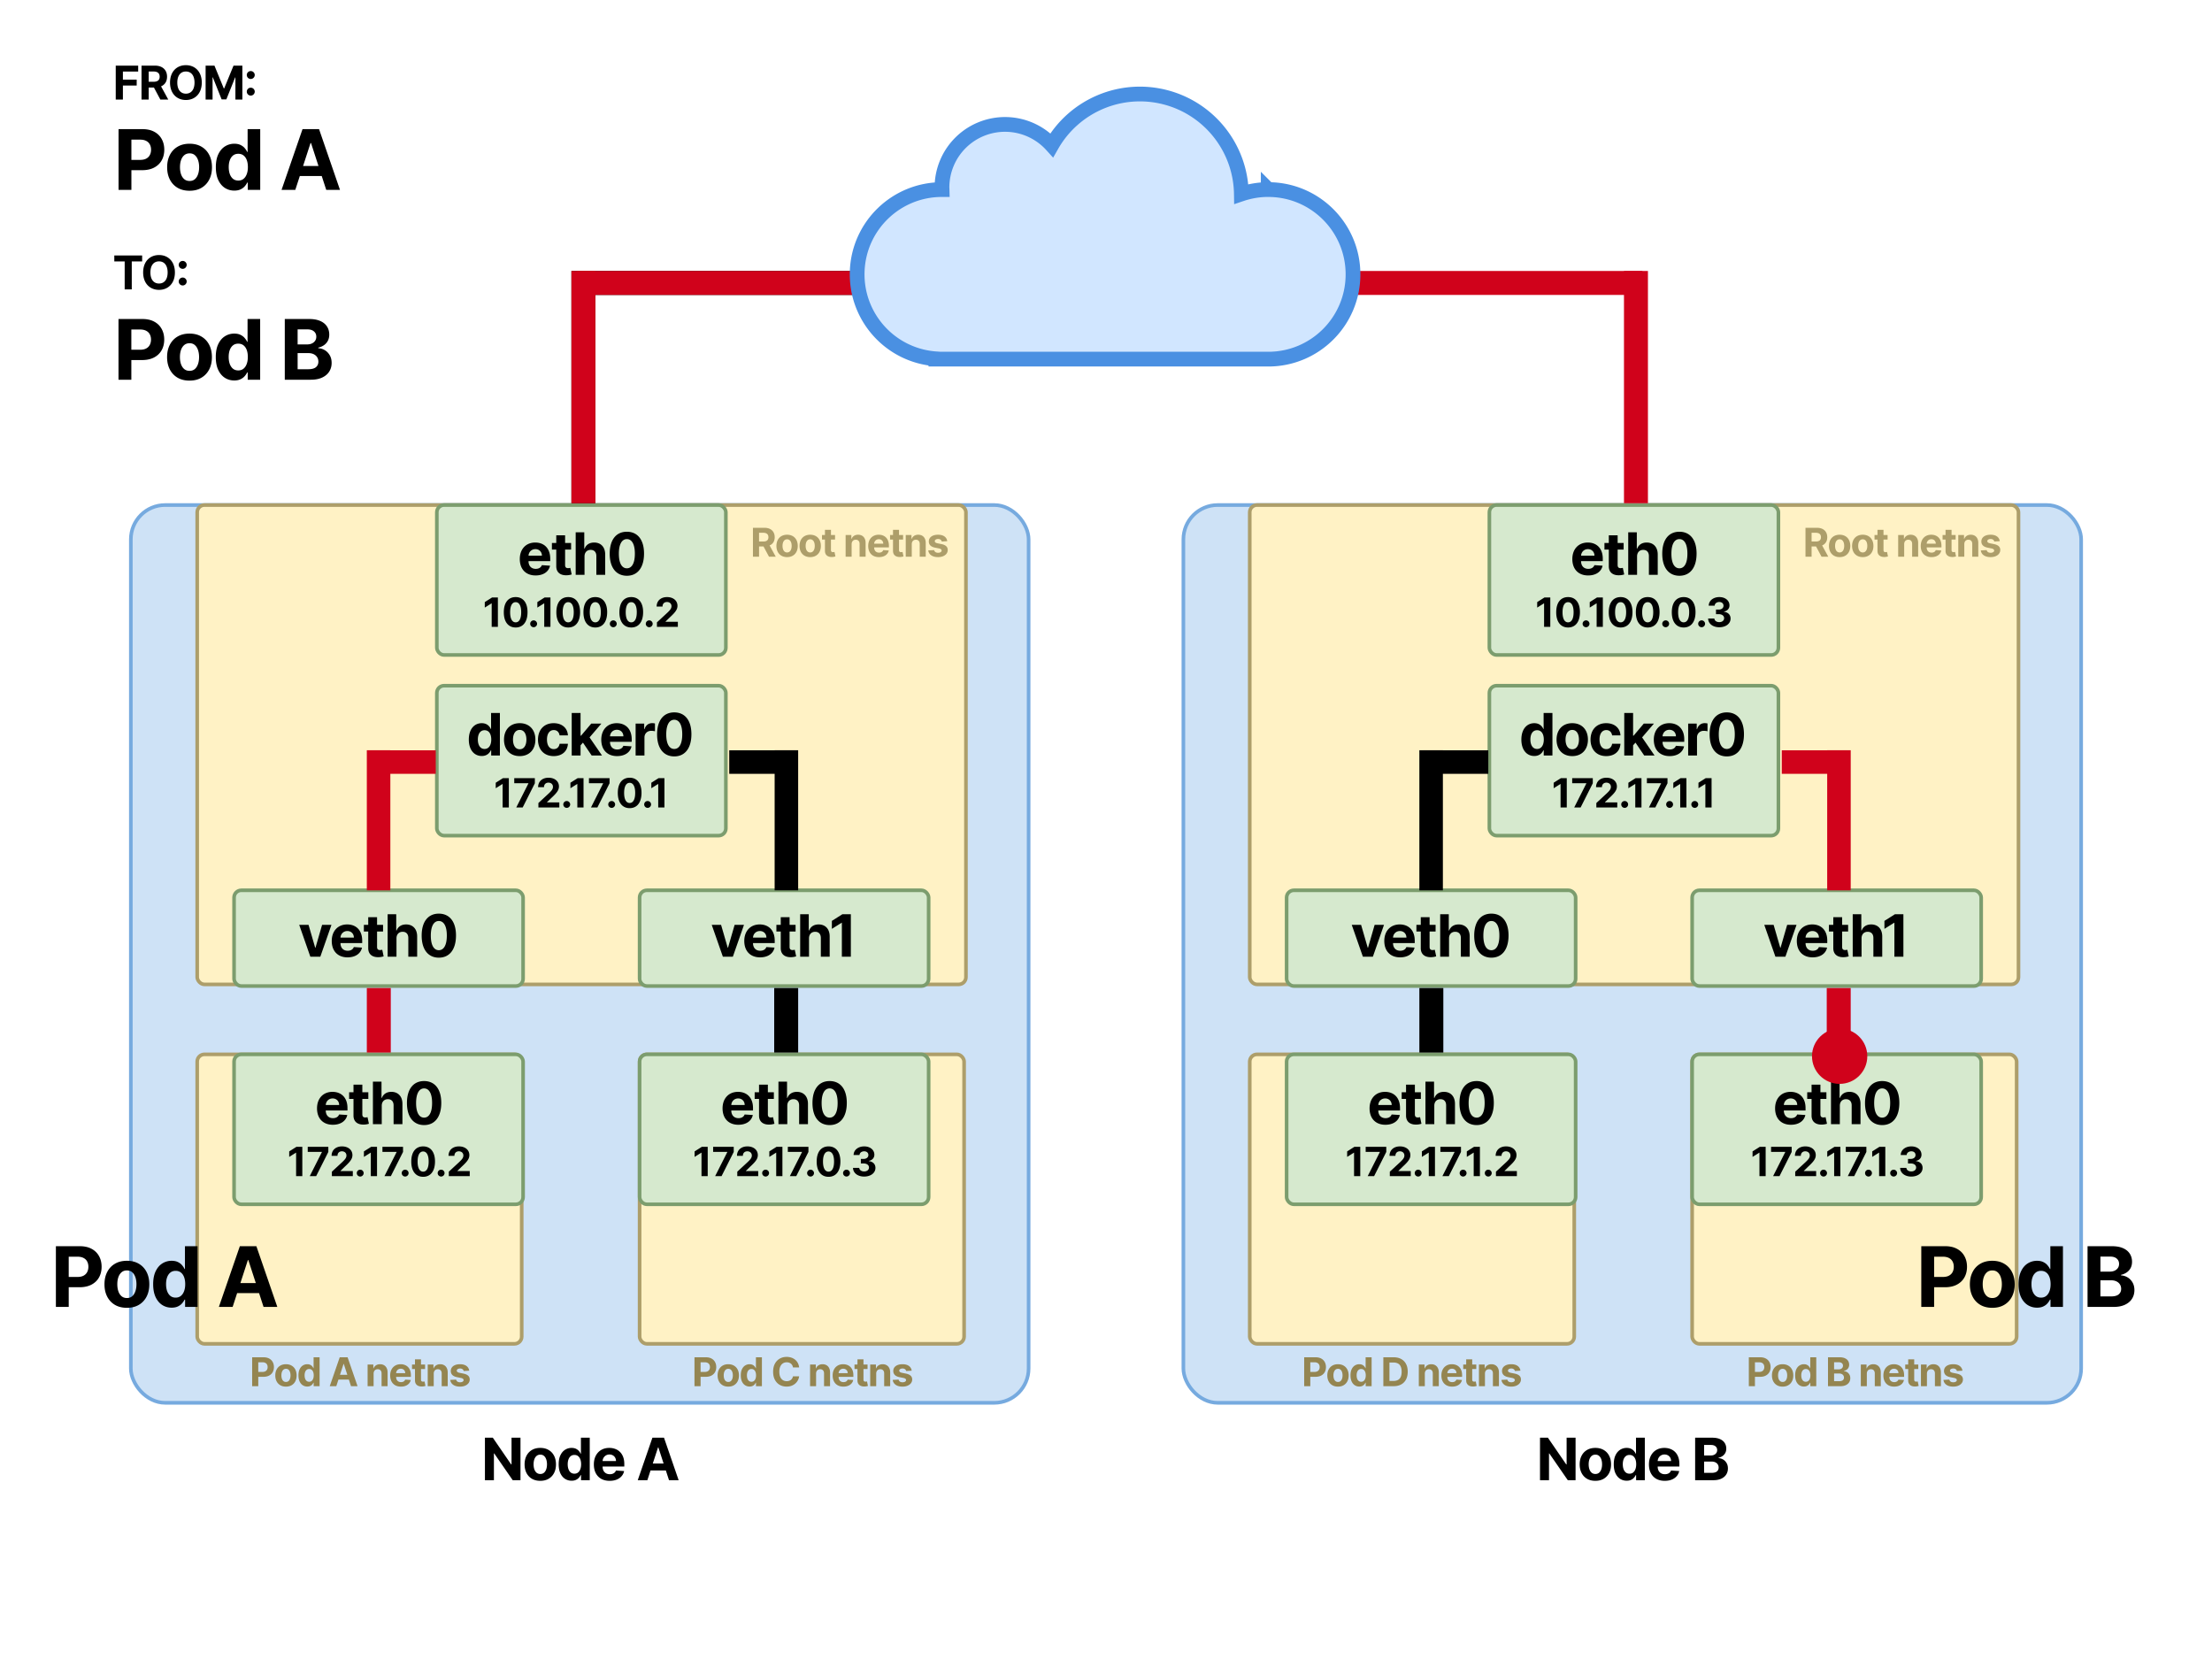 <svg viewBox="0 0 1200 900" fill="none" xmlns="http://www.w3.org/2000/svg"><path fill="#fff" d="M0 0h1200v900H0z"></path><rect x="641.98" y="273.98" width="487.04" height="487.04" rx="18.62" fill="#CEE2F6" stroke="#76AADF" stroke-width="1.96"></rect><rect x="677.98" y="273.98" width="417.04" height="260.04" rx="3.92" fill="#FFF2C5" stroke="#AD9E6A" stroke-width="1.96"></rect><rect x="677.98" y="571.98" width="176.04" height="157.04" rx="3.92" fill="#FFF2C5" stroke="#AD9E6A" stroke-width="1.96"></rect><rect x="697.98" y="571.98" width="156.8" height="81.34" rx="3.92" fill="#D6E9CE" stroke="#7C9D6E" stroke-width="1.96"></rect><path d="M751.563 610.178c4.278 0 7.161-2.083 7.836-5.292l-4.436-.292c-.484 1.317-1.722 2.003-3.321 2.003-2.398 0-3.918-1.587-3.918-4.165v-.011H759.5v-1.317c0-5.877-3.557-8.782-8.128-8.782-5.089 0-8.387 3.614-8.387 8.95 0 5.483 3.253 8.906 8.578 8.906zm-3.839-10.729c.102-1.971 1.599-3.547 3.727-3.547 2.083 0 3.524 1.486 3.535 3.547h-7.262zm23.094-6.902h-3.253v-4.143h-4.796v4.143h-2.364v3.603h2.364v9.006c-.023 3.389 2.285 5.067 5.764 4.92a9.322 9.322 0 002.601-.45l-.755-3.569c-.236.045-.743.158-1.193.158-.957 0-1.621-.361-1.621-1.689v-8.376h3.253v-3.603zm7.282 7.296c.012-2.23 1.374-3.535 3.333-3.535 1.947 0 3.096 1.249 3.085 3.377v10.155h4.796v-11.011c.011-4.053-2.376-6.507-5.979-6.507-2.623 0-4.379 1.239-5.167 3.276h-.203v-8.815h-4.661v23.057h4.796v-9.997zm22.973 10.503c5.798 0 9.3-4.413 9.311-12.012.011-7.543-3.535-11.866-9.311-11.866-5.786 0-9.299 4.312-9.31 11.866-.023 7.577 3.501 12.001 9.31 12.012zm0-4.041c-2.645 0-4.356-2.657-4.345-7.971.011-5.235 1.711-7.869 4.345-7.869 2.624 0 4.335 2.634 4.335 7.869.011 5.314-1.7 7.971-4.335 7.971zm-63.141 15.826h-3.165l-3.944 2.496v2.987l3.648-2.287h.093v12.733h3.368v-15.929zm4.03 15.929h3.477l6.611-13.137v-2.792h-11.177v2.753h7.692v.109l-6.603 13.067zm12.01 0h11.356v-2.753h-6.689v-.109l2.325-2.279c3.275-2.987 4.154-4.48 4.154-6.293 0-2.761-2.256-4.713-5.67-4.713-3.345 0-5.639 1.999-5.632 5.126h3.197c-.008-1.525.957-2.458 2.411-2.458 1.4 0 2.443.871 2.443 2.271 0 1.268-.778 2.139-2.225 3.531l-5.67 5.25v2.427zm15.378.202c.995 0 1.859-.832 1.866-1.866-.007-1.019-.871-1.852-1.866-1.852-1.027 0-1.875.833-1.867 1.852a1.862 1.862 0 001.867 1.866zm9.11-16.131h-3.165l-3.944 2.496v2.987l3.648-2.287h.094v12.733h3.367v-15.929zm4.03 15.929h3.477l6.611-13.137v-2.792h-11.177v2.753h7.693v.109l-6.604 13.067zm11.24.202c.996 0 1.859-.832 1.867-1.866-.008-1.019-.871-1.852-1.867-1.852-1.027 0-1.874.833-1.867 1.852a1.862 1.862 0 001.867 1.866zm9.111-16.131h-3.166l-3.943 2.496v2.987l3.648-2.287h.093v12.733h3.368v-15.929zm4.533 16.131c.996 0 1.859-.832 1.867-1.866-.008-1.019-.871-1.852-1.867-1.852-1.027 0-1.874.833-1.867 1.852a1.862 1.862 0 001.867 1.866zm4.17-.202H822.9v-2.753h-6.689v-.109l2.325-2.279c3.275-2.987 4.154-4.48 4.154-6.293 0-2.761-2.256-4.713-5.67-4.713-3.345 0-5.64 1.999-5.632 5.126h3.197c-.008-1.525.957-2.458 2.411-2.458 1.4 0 2.443.871 2.443 2.271 0 1.268-.778 2.139-2.225 3.531l-5.67 5.25v2.427z" fill="#000"></path><rect x="697.98" y="482.98" width="156.8" height="51.94" rx="3.92" fill="#D6E9CE" stroke="#7C9D6E" stroke-width="1.96"></rect><path d="M750.815 501.727h-5.077l-3.58 12.373h-.18l-3.592-12.373h-5.066l6.046 17.293h5.404l6.045-17.293zm8.737 17.631c4.278 0 7.161-2.083 7.836-5.292l-4.436-.292c-.484 1.317-1.722 2.004-3.321 2.004-2.398 0-3.918-1.588-3.918-4.166v-.011h11.776v-1.317c0-5.877-3.557-8.782-8.128-8.782-5.089 0-8.387 3.614-8.387 8.951 0 5.482 3.253 8.905 8.578 8.905zm-3.839-10.729c.102-1.97 1.599-3.547 3.727-3.547 2.083 0 3.524 1.486 3.535 3.547h-7.262zm23.094-6.902h-3.253v-4.143h-4.796v4.143h-2.364v3.603h2.364v9.007c-.023 3.388 2.285 5.066 5.764 4.919a9.322 9.322 0 002.601-.45l-.755-3.569c-.236.045-.743.158-1.193.158-.957 0-1.621-.36-1.621-1.689v-8.376h3.253v-3.603zm7.282 7.296c.012-2.229 1.374-3.535 3.333-3.535 1.947 0 3.096 1.249 3.085 3.377v10.155h4.796v-11.01c.011-4.053-2.376-6.508-5.979-6.508-2.623 0-4.379 1.239-5.167 3.276h-.203v-8.815h-4.661v23.057h4.796v-9.997zm22.973 10.504c5.798 0 9.3-4.414 9.311-12.013.011-7.543-3.535-11.866-9.311-11.866-5.786 0-9.299 4.312-9.31 11.866-.023 7.577 3.501 12.001 9.31 12.013zm0-4.042c-2.645 0-4.356-2.657-4.345-7.971.011-5.235 1.711-7.869 4.345-7.869 2.624 0 4.335 2.634 4.335 7.869.011 5.314-1.7 7.971-4.335 7.971z" fill="#000"></path><rect x="917.98" y="571.98" width="176.04" height="157.04" rx="3.92" fill="#FFF2C5" stroke="#AD9E6A" stroke-width="1.96"></rect><rect x="917.98" y="571.98" width="156.8" height="81.34" rx="3.92" fill="#D6E9CE" stroke="#7C9D6E" stroke-width="1.96"></rect><path d="M971.563 610.178c4.278 0 7.161-2.083 7.836-5.292l-4.436-.292c-.484 1.317-1.722 2.003-3.321 2.003-2.398 0-3.918-1.587-3.918-4.165v-.011H979.5v-1.317c0-5.877-3.557-8.782-8.128-8.782-5.089 0-8.387 3.614-8.387 8.95 0 5.483 3.253 8.906 8.578 8.906zm-3.839-10.729c.102-1.971 1.599-3.547 3.727-3.547 2.083 0 3.524 1.486 3.535 3.547h-7.262zm23.094-6.902h-3.253v-4.143h-4.796v4.143h-2.364v3.603h2.364v9.006c-.023 3.389 2.285 5.067 5.764 4.92a9.322 9.322 0 002.601-.45l-.755-3.569c-.236.045-.743.158-1.193.158-.957 0-1.621-.361-1.621-1.689v-8.376h3.253v-3.603zm7.282 7.296c.012-2.23 1.374-3.535 3.33-3.535 1.95 0 3.1 1.249 3.09 3.377v10.155h4.79v-11.011c.01-4.053-2.37-6.507-5.97-6.507-2.63 0-4.384 1.239-5.172 3.276h-.203v-8.815h-4.661v23.057h4.796v-9.997zm22.97 10.503c5.8 0 9.3-4.413 9.31-12.012.02-7.543-3.53-11.866-9.31-11.866-5.78 0-9.3 4.312-9.31 11.866-.02 7.577 3.5 12.001 9.31 12.012zm0-4.041c-2.64 0-4.35-2.657-4.34-7.971.01-5.235 1.71-7.869 4.34-7.869s4.34 2.634 4.34 7.869c.01 5.314-1.7 7.971-4.34 7.971zm-63.213 15.826h-3.165l-3.944 2.496v2.987l3.648-2.287h.093v12.733h3.368v-15.929zm4.03 15.929h3.477l6.611-13.137v-2.792h-11.177v2.753h7.693v.109l-6.604 13.067zm12.01 0h11.356v-2.753h-6.689v-.109l2.325-2.279c3.275-2.987 4.154-4.48 4.154-6.293 0-2.761-2.256-4.713-5.67-4.713-3.345 0-5.639 1.999-5.632 5.126h3.197c-.008-1.525.957-2.458 2.411-2.458 1.4 0 2.443.871 2.443 2.271 0 1.268-.778 2.139-2.225 3.531l-5.67 5.25v2.427zm15.378.202c.995 0 1.859-.832 1.867-1.866-.008-1.019-.872-1.852-1.867-1.852-1.027 0-1.875.833-1.867 1.852a1.862 1.862 0 001.867 1.866zm9.111-16.131h-3.166l-3.944 2.496v2.987l3.648-2.287h.094v12.733h3.368v-15.929zm4.034 15.929h3.47l6.61-13.137v-2.792h-11.17v2.753h7.69v.109l-6.6 13.067zm11.24.202c.99 0 1.85-.832 1.86-1.866-.01-1.019-.87-1.852-1.86-1.852-1.03 0-1.88.833-1.87 1.852-.01 1.034.84 1.866 1.87 1.866zm9.11-16.131h-3.17l-3.94 2.496v2.987l3.64-2.287h.1v12.733h3.37v-15.929zm4.53 16.131c.99 0 1.86-.832 1.87-1.866-.01-1.019-.88-1.852-1.87-1.852-1.03 0-1.88.833-1.87 1.852-.01 1.034.84 1.866 1.87 1.866zm9.56.016c3.58 0 6.14-1.968 6.13-4.69.01-1.984-1.25-3.399-3.59-3.695v-.124c1.78-.319 3.01-1.579 3-3.368.01-2.513-2.19-4.488-5.49-4.488-3.27 0-5.72 1.913-5.77 4.667h3.23c.04-1.214 1.15-1.999 2.53-1.999 1.36 0 2.27.824 2.26 2.022.01 1.252-1.06 2.1-2.59 2.1h-1.49v2.473h1.49c1.8 0 2.93.903 2.92 2.186.01 1.268-1.08 2.139-2.62 2.139-1.48 0-2.6-.778-2.66-1.944h-3.39c.06 2.784 2.54 4.721 6.04 4.721z" fill="#000"></path><rect x="917.98" y="482.98" width="156.8" height="51.94" rx="3.92" fill="#D6E9CE" stroke="#7C9D6E" stroke-width="1.96"></rect><path d="M974.608 501.727h-5.078l-3.58 12.373h-.18l-3.591-12.373h-5.066l6.045 17.293h5.404l6.046-17.293zm8.737 17.631c4.278 0 7.16-2.083 7.836-5.292l-4.436-.292c-.484 1.317-1.723 2.004-3.321 2.004-2.398 0-3.918-1.588-3.918-4.166v-.011h11.776v-1.317c0-5.877-3.558-8.782-8.128-8.782-5.089 0-8.388 3.614-8.388 8.951 0 5.482 3.254 8.905 8.579 8.905zm-3.839-10.729c.101-1.97 1.599-3.547 3.726-3.547 2.083 0 3.524 1.486 3.535 3.547h-7.261zm23.094-6.902h-3.254v-4.143h-4.796v4.143h-2.364v3.603h2.364v9.007c-.022 3.388 2.286 5.066 5.76 4.919a9.434 9.434 0 002.61-.45l-.76-3.569c-.24.045-.74.158-1.19.158-.96 0-1.624-.36-1.624-1.689v-8.376h3.254v-3.603zm7.28 7.296c.01-2.229 1.38-3.535 3.33-3.535 1.95 0 3.1 1.249 3.09 3.377v10.155h4.8v-11.01c.01-4.053-2.38-6.508-5.98-6.508-2.63 0-4.38 1.239-5.17 3.276h-.2v-8.815h-4.66v23.057h4.79v-9.997zm22.7-13.06h-4.59l-5.7 3.614v4.323l5.28-3.31h.13v18.43h4.88v-23.057zm-177.844 283.98V803h-4.211l-10.031-14.512h-.169V803h-4.875v-23.057h4.278l9.953 14.501h.202v-14.501h4.853zm10.741 23.395c-1.749 0-3.262-.372-4.537-1.115-1.269-.75-2.248-1.794-2.939-3.13-.69-1.343-1.036-2.9-1.036-4.672 0-1.786.346-3.347 1.036-4.683.691-1.344 1.67-2.387 2.939-3.13 1.275-.75 2.788-1.126 4.537-1.126 1.748 0 3.257.376 4.525 1.126 1.276.743 2.26 1.786 2.95 3.13.691 1.336 1.036 2.897 1.036 4.683 0 1.772-.345 3.329-1.036 4.672a7.6 7.6 0 01-2.95 3.13c-1.268.743-2.777 1.115-4.525 1.115zm.022-3.715c.796 0 1.46-.226 1.993-.676.533-.458.934-1.081 1.204-1.869.278-.788.417-1.685.417-2.69 0-1.006-.139-1.903-.417-2.691-.27-.788-.671-1.411-1.204-1.869-.533-.458-1.197-.687-1.993-.687-.803 0-1.478.229-2.026.687-.541.458-.95 1.081-1.227 1.869-.271.788-.406 1.685-.406 2.691 0 1.005.135 1.902.406 2.69.277.788.686 1.411 1.227 1.869.548.45 1.223.676 2.026.676zm16.97 3.658c-1.314 0-2.503-.337-3.569-1.013-1.058-.683-1.899-1.685-2.522-3.006-.615-1.328-.923-2.957-.923-4.886 0-1.981.319-3.629.957-4.942.638-1.321 1.486-2.308 2.544-2.961a6.525 6.525 0 013.502-.991c.968 0 1.775.165 2.42.496.653.322 1.178.728 1.576 1.216.405.48.713.953.923 1.418h.147v-8.669h4.784V803h-4.728v-2.77h-.203a6.16 6.16 0 01-.957 1.43c-.405.466-.934.852-1.587 1.16-.645.308-1.434.461-2.364.461zm1.52-3.816c.773 0 1.426-.21 1.959-.631.54-.427.953-1.024 1.238-1.79.293-.765.439-1.662.439-2.69 0-1.029-.143-1.922-.428-2.68-.285-.758-.698-1.343-1.238-1.756-.541-.413-1.197-.619-1.97-.619-.788 0-1.453.214-1.993.642-.54.427-.95 1.02-1.227 1.778-.278.758-.417 1.637-.417 2.635 0 1.005.139 1.895.417 2.668.285.765.694 1.366 1.227 1.801.54.428 1.205.642 1.993.642zm19.134 3.873c-1.779 0-3.31-.361-4.594-1.081a7.394 7.394 0 01-2.949-3.085c-.691-1.336-1.036-2.916-1.036-4.739 0-1.779.345-3.34 1.036-4.684.69-1.343 1.662-2.39 2.916-3.141 1.26-.75 2.739-1.126 4.435-1.126 1.141 0 2.203.184 3.186.552.991.36 1.854.904 2.59 1.632.743.728 1.321 1.644 1.733 2.747.413 1.096.62 2.38.62 3.851v1.317h-14.602v-2.972h10.087c0-.691-.15-1.302-.45-1.835-.3-.533-.717-.95-1.25-1.25-.525-.308-1.137-.462-1.835-.462-.728 0-1.373.169-1.936.507-.556.33-.991.777-1.306 1.34a3.766 3.766 0 00-.484 1.857v2.826c0 .856.157 1.595.472 2.218a3.462 3.462 0 001.363 1.441c.585.338 1.279.507 2.082.507.533 0 1.021-.075 1.464-.226.443-.15.822-.375 1.137-.675.315-.3.555-.668.721-1.103l4.435.292a6.05 6.05 0 01-1.384 2.792c-.691.789-1.584 1.404-2.68 1.847-1.088.435-2.345.653-3.771.653zm16.475-.338v-23.057h9.231c1.697 0 3.111.252 4.245.755 1.133.502 1.985 1.2 2.555 2.094.571.885.856 1.906.856 3.062 0 .9-.18 1.692-.54 2.375a4.66 4.66 0 01-1.487 1.666 6.07 6.07 0 01-2.139.912v.226c.879.037 1.7.285 2.466.743.773.457 1.4 1.099 1.88 1.925.48.818.721 1.794.721 2.927 0 1.223-.304 2.315-.912 3.276-.601.953-1.49 1.707-2.668 2.263-1.179.555-2.631.833-4.357.833h-9.851zm4.874-3.985h3.975c1.358 0 2.349-.259 2.972-.777.623-.526.934-1.224.934-2.094 0-.638-.154-1.201-.461-1.689-.308-.488-.747-.871-1.318-1.148-.562-.278-1.234-.417-2.015-.417h-4.087v6.125zm0-9.423h3.614c.668 0 1.261-.117 1.779-.349a2.966 2.966 0 001.239-1.014c.307-.435.461-.957.461-1.565 0-.833-.296-1.504-.889-2.015-.586-.51-1.419-.765-2.5-.765h-3.704v5.708z" fill="#000"></path><path d="M707.516 752v-15.68h6.186c1.19 0 2.203.227 3.04.681a4.622 4.622 0 011.914 1.876c.444.796.666 1.715.666 2.756 0 1.042-.225 1.96-.674 2.757-.449.796-1.1 1.416-1.952 1.86-.847.444-1.873.666-3.078.666h-3.943v-2.656h3.407c.638 0 1.164-.11 1.577-.33.419-.224.73-.533.934-.926.21-.398.314-.855.314-1.371 0-.52-.104-.974-.314-1.362a2.09 2.09 0 00-.934-.911c-.418-.22-.949-.33-1.592-.33h-2.236V752h-3.315zm18.335.23c-1.189 0-2.217-.253-3.085-.758a5.182 5.182 0 01-1.998-2.129c-.47-.913-.705-1.972-.705-3.177 0-1.215.235-2.277.705-3.185a5.122 5.122 0 011.998-2.129c.868-.51 1.896-.765 3.085-.765 1.19 0 2.216.255 3.078.765a5.109 5.109 0 012.006 2.129c.47.908.705 1.97.705 3.185 0 1.205-.235 2.264-.705 3.177a5.169 5.169 0 01-2.006 2.129c-.862.505-1.888.758-3.078.758zm.016-2.527c.541 0 .992-.153 1.355-.459.362-.312.635-.735.819-1.271.189-.536.283-1.146.283-1.83 0-.684-.094-1.294-.283-1.83-.184-.536-.457-.959-.819-1.271-.363-.311-.814-.467-1.355-.467-.546 0-1.006.156-1.378.467-.368.312-.646.735-.835 1.271-.184.536-.276 1.146-.276 1.83 0 .684.092 1.294.276 1.83.189.536.467.959.835 1.271.372.306.832.459 1.378.459zm11.54 2.488a4.435 4.435 0 01-2.427-.689c-.72-.464-1.291-1.146-1.715-2.044-.418-.903-.628-2.011-.628-3.323 0-1.347.217-2.468.651-3.361.434-.898 1.011-1.569 1.73-2.013a4.428 4.428 0 012.381-.674c.659 0 1.208.112 1.647.337a3.15 3.15 0 011.071.827c.276.326.485.648.628.964h.1v-5.895h3.254V752h-3.216v-1.883h-.138c-.153.326-.37.65-.651.972a3.227 3.227 0 01-1.079.788c-.439.21-.975.314-1.608.314zm1.034-2.595c.525 0 .97-.143 1.332-.429.367-.291.648-.697.842-1.217.199-.521.299-1.131.299-1.83 0-.699-.097-1.307-.291-1.822-.194-.516-.475-.914-.842-1.195-.368-.28-.815-.421-1.34-.421-.536 0-.988.146-1.355.437-.368.291-.646.694-.835 1.209-.189.516-.283 1.113-.283 1.792 0 .684.094 1.289.283 1.815.194.52.472.928.835 1.225.367.29.819.436 1.355.436zM756.017 752h-5.559v-15.68h5.605c1.577 0 2.935.314 4.073.942a6.351 6.351 0 012.626 2.687c.617 1.169.926 2.567.926 4.196 0 1.633-.309 3.037-.926 4.211a6.366 6.366 0 01-2.642 2.702c-1.143.628-2.511.942-4.103.942zm-2.244-2.84h2.106c.98 0 1.804-.174 2.473-.521.674-.352 1.179-.896 1.516-1.631.342-.74.513-1.694.513-2.863 0-1.159-.171-2.106-.513-2.841-.337-.735-.84-1.276-1.509-1.623-.668-.347-1.492-.521-2.472-.521h-2.114v10zm19.188-3.959V752h-3.262v-11.76h3.109v2.075h.138a3.275 3.275 0 011.309-1.623c.612-.404 1.355-.605 2.228-.605.817 0 1.529.179 2.136.536a3.64 3.64 0 011.416 1.531c.337.658.506 1.445.506 2.358V752h-3.262v-6.906c.005-.72-.179-1.281-.551-1.684-.373-.409-.886-.613-1.539-.613a2.35 2.35 0 00-1.164.283 1.977 1.977 0 00-.781.827c-.183.358-.278.789-.283 1.294zm14.823 7.029c-1.21 0-2.251-.245-3.124-.735a5.043 5.043 0 01-2.006-2.098c-.469-.909-.704-1.983-.704-3.223 0-1.21.235-2.272.704-3.185a5.216 5.216 0 011.983-2.137c.858-.51 1.863-.765 3.017-.765a6.14 6.14 0 012.167.375 4.82 4.82 0 011.761 1.11c.505.495.898 1.118 1.179 1.868.28.746.421 1.618.421 2.619v.896h-9.93v-2.022h6.86c0-.469-.103-.885-.307-1.248a2.198 2.198 0 00-.85-.85c-.357-.209-.773-.313-1.248-.313-.495 0-.934.114-1.316.344a2.422 2.422 0 00-.889.911 2.577 2.577 0 00-.329 1.263v1.922c0 .582.107 1.085.322 1.508.219.424.528.751.926.98.398.23.87.345 1.417.345.362 0 .694-.051.995-.153a1.984 1.984 0 001.263-1.21l3.017.199a4.115 4.115 0 01-.942 1.899c-.47.536-1.077.954-1.822 1.256-.74.296-1.595.444-2.565.444zm13.095-11.99v2.45h-7.082v-2.45h7.082zm-5.475-2.817h3.262v10.963c0 .301.046.536.138.705a.757.757 0 00.383.344c.168.067.362.1.582.1.153 0 .306-.013.459-.039l.352-.069.513 2.428a9.493 9.493 0 01-.689.176 5.617 5.617 0 01-1.08.13c-.786.03-1.475-.074-2.067-.314a2.883 2.883 0 01-1.37-1.118c-.327-.505-.488-1.143-.483-1.914v-11.392zm10.174 7.778V752h-3.261v-11.76h3.108v2.075h.138a3.28 3.28 0 011.309-1.623c.613-.404 1.355-.605 2.228-.605.817 0 1.529.179 2.136.536.608.357 1.08.868 1.417 1.531.336.658.505 1.445.505 2.358V752h-3.262v-6.906c.005-.72-.178-1.281-.551-1.684-.373-.409-.885-.613-1.539-.613a2.35 2.35 0 00-1.164.283 1.984 1.984 0 00-.781.827c-.183.358-.278.789-.283 1.294zm19.249-1.608l-2.986.184a1.539 1.539 0 00-.33-.689 1.75 1.75 0 00-.666-.498c-.27-.127-.594-.191-.972-.191-.505 0-.932.107-1.279.322-.347.209-.52.49-.52.842 0 .281.112.518.337.712.224.194.61.349 1.156.467l2.128.429c1.143.234 1.996.612 2.557 1.133.562.52.843 1.204.843 2.052 0 .77-.228 1.447-.682 2.029-.449.581-1.067 1.036-1.853 1.362-.781.322-1.682.483-2.702.483-1.557 0-2.797-.324-3.721-.973-.919-.653-1.458-1.541-1.616-2.664l3.208-.168c.097.474.332.837.705 1.087.372.245.849.367 1.431.367.572 0 1.031-.11 1.378-.329.353-.225.531-.513.536-.865a.898.898 0 00-.375-.727c-.245-.194-.623-.342-1.133-.445l-2.036-.405c-1.149-.23-2.004-.628-2.565-1.195-.557-.566-.835-1.289-.835-2.166 0-.756.204-1.407.613-1.953.413-.546.992-.967 1.738-1.263.75-.296 1.628-.444 2.633-.444 1.486 0 2.655.314 3.507.942.857.627 1.358 1.482 1.501 2.564zM948.732 752v-15.68h6.186c1.189 0 2.203.227 3.04.681a4.622 4.622 0 011.914 1.876c.444.796.666 1.715.666 2.756 0 1.042-.225 1.96-.674 2.757-.449.796-1.1 1.416-1.952 1.86-.848.444-1.873.666-3.078.666h-3.943v-2.656h3.407c.638 0 1.164-.11 1.577-.33.419-.224.73-.533.934-.926.21-.398.314-.855.314-1.371 0-.52-.104-.974-.314-1.362a2.09 2.09 0 00-.934-.911c-.418-.22-.949-.33-1.592-.33h-2.236V752h-3.315zm18.335.23c-1.189 0-2.218-.253-3.085-.758a5.182 5.182 0 01-1.998-2.129c-.47-.913-.705-1.972-.705-3.177 0-1.215.235-2.277.705-3.185a5.122 5.122 0 011.998-2.129c.867-.51 1.896-.765 3.085-.765 1.19 0 2.215.255 3.078.765a5.115 5.115 0 012.006 2.129c.47.908.704 1.97.704 3.185 0 1.205-.234 2.264-.704 3.177a5.175 5.175 0 01-2.006 2.129c-.863.505-1.888.758-3.078.758zm.016-2.527c.541 0 .992-.153 1.355-.459.362-.312.635-.735.819-1.271.189-.536.283-1.146.283-1.83 0-.684-.094-1.294-.283-1.83-.184-.536-.457-.959-.819-1.271-.363-.311-.814-.467-1.355-.467-.547 0-1.006.156-1.379.467-.367.312-.645.735-.834 1.271-.184.536-.276 1.146-.276 1.83 0 .684.092 1.294.276 1.83.189.536.467.959.834 1.271.373.306.832.459 1.379.459zm11.54 2.488a4.435 4.435 0 01-2.427-.689c-.72-.464-1.291-1.146-1.715-2.044-.419-.903-.628-2.011-.628-3.323 0-1.347.217-2.468.651-3.361.434-.898 1.011-1.569 1.73-2.013a4.428 4.428 0 012.381-.674c.659 0 1.207.112 1.646.337.444.219.802.495 1.072.827.276.326.485.648.628.964h.1v-5.895h3.254V752h-3.216v-1.883h-.138c-.153.326-.37.65-.651.972a3.227 3.227 0 01-1.079.788c-.439.21-.975.314-1.608.314zm1.034-2.595c.525 0 .969-.143 1.332-.429.367-.291.648-.697.842-1.217.199-.521.299-1.131.299-1.83 0-.699-.097-1.307-.291-1.822-.194-.516-.475-.914-.843-1.195-.367-.28-.814-.421-1.339-.421-.536 0-.988.146-1.356.437-.367.291-.645.694-.834 1.209-.189.516-.283 1.113-.283 1.792 0 .684.094 1.289.283 1.815.194.52.472.928.834 1.225.368.29.82.436 1.356.436zM991.674 752v-15.68h6.278c1.154 0 2.118.171 2.888.513.77.342 1.35.817 1.74 1.424.38.602.58 1.296.58 2.083 0 .612-.12 1.151-.37 1.615-.24.459-.58.837-1.01 1.133-.42.291-.91.498-1.45.62v.153c.59.026 1.15.194 1.67.506.53.311.95.747 1.28 1.309.33.556.49 1.22.49 1.991 0 .832-.21 1.574-.62 2.228-.41.648-1.01 1.161-1.81 1.538-.81.378-1.793.567-2.967.567h-6.699zm3.315-2.71h2.703c.924 0 1.598-.176 2.021-.529.427-.357.637-.832.637-1.424 0-.434-.11-.816-.32-1.148a2.092 2.092 0 00-.891-.781c-.383-.189-.84-.283-1.371-.283h-2.779v4.165zm0-6.409h2.458c.454 0 .857-.079 1.21-.237.357-.163.638-.393.842-.689.209-.296.314-.651.314-1.064 0-.567-.202-1.024-.605-1.371-.398-.347-.965-.52-1.7-.52h-2.519v3.881zm17.761 2.32V752h-3.27v-11.76h3.11v2.075h.14c.26-.684.7-1.225 1.31-1.623.61-.404 1.35-.605 2.23-.605.81 0 1.53.179 2.13.536.61.357 1.08.868 1.42 1.531.34.658.5 1.445.5 2.358V752h-3.26v-6.906c.01-.72-.18-1.281-.55-1.684-.37-.409-.88-.613-1.54-.613-.44 0-.82.095-1.16.283-.33.189-.59.465-.78.827-.19.358-.28.789-.28 1.294zm14.82 7.029c-1.21 0-2.25-.245-3.13-.735a5.073 5.073 0 01-2-2.098c-.47-.909-.71-1.983-.71-3.223 0-1.21.24-2.272.71-3.185a5.222 5.222 0 011.98-2.137c.86-.51 1.86-.765 3.02-.765.77 0 1.5.125 2.16.375a4.79 4.79 0 011.77 1.11c.5.495.89 1.118 1.17 1.868.29.746.43 1.618.43 2.619v.896h-9.93v-2.022h6.86c0-.469-.11-.885-.31-1.248a2.19 2.19 0 00-.85-.85c-.36-.209-.77-.313-1.25-.313-.49 0-.93.114-1.32.344a2.42 2.42 0 00-.88.911c-.22.378-.33.799-.33 1.263v1.922c0 .582.1 1.085.32 1.508.22.424.53.751.93.98.39.23.87.345 1.41.345.36 0 .7-.051 1-.153.3-.102.56-.255.77-.46.21-.204.38-.454.49-.75l3.02.199a4.23 4.23 0 01-.94 1.899c-.47.536-1.08.954-1.83 1.256-.74.296-1.59.444-2.56.444zm13.09-11.99v2.45h-7.08v-2.45h7.08zm-5.47-2.817h3.26v10.963c0 .301.05.536.14.705.09.163.22.278.38.344.17.067.36.1.58.1.16 0 .31-.013.46-.039.16-.03.27-.053.35-.069l.52 2.428c-.17.051-.4.109-.69.176a5.7 5.7 0 01-1.08.13c-.79.03-1.48-.074-2.07-.314a2.888 2.888 0 01-1.37-1.118c-.33-.505-.49-1.143-.48-1.914v-11.392zm10.17 7.778V752h-3.26v-11.76h3.11v2.075h.14a3.24 3.24 0 011.31-1.623c.61-.404 1.35-.605 2.22-.605.82 0 1.53.179 2.14.536.61.357 1.08.868 1.42 1.531.33.658.5 1.445.5 2.358V752h-3.26v-6.906c.01-.72-.18-1.281-.55-1.684-.37-.409-.89-.613-1.54-.613-.44 0-.83.095-1.16.283-.34.189-.6.465-.78.827-.19.358-.28.789-.29 1.294zm19.25-1.608l-2.99.184a1.61 1.61 0 00-.32-.689 1.749 1.749 0 00-.67-.498c-.27-.127-.6-.191-.97-.191-.51 0-.93.107-1.28.322-.35.209-.52.49-.52.842 0 .281.11.518.33.712.23.194.61.349 1.16.467l2.13.429c1.14.234 2 .612 2.56 1.133.56.52.84 1.204.84 2.052 0 .77-.23 1.447-.68 2.029-.45.581-1.07 1.036-1.86 1.362-.78.322-1.68.483-2.7.483-1.55 0-2.8-.324-3.72-.973-.92-.653-1.46-1.541-1.61-2.664l3.2-.168c.1.474.34.837.71 1.087.37.245.85.367 1.43.367.57 0 1.03-.11 1.38-.329.35-.225.53-.513.53-.865a.893.893 0 00-.37-.727c-.25-.194-.62-.342-1.13-.445l-2.04-.405c-1.15-.23-2-.628-2.57-1.195-.55-.566-.83-1.289-.83-2.166 0-.756.2-1.407.61-1.953.42-.546.99-.967 1.74-1.263.75-.296 1.63-.444 2.63-.444 1.49 0 2.66.314 3.51.942.86.627 1.36 1.482 1.5 2.564z" fill="#948551"></path><path d="M979.468 302h3.315v-5.558h2.42l2.97 5.558h3.66l-3.331-6.094c1.784-.766 2.772-2.32 2.772-4.464 0-3.116-2.059-5.122-5.62-5.122h-6.186V302zm3.315-8.223v-4.747h2.236c1.914 0 2.84.85 2.84 2.412 0 1.554-.926 2.335-2.825 2.335h-2.251zm15.21 8.453c3.567 0 5.787-2.443 5.787-6.064 0-3.644-2.22-6.079-5.787-6.079-3.568 0-5.788 2.435-5.788 6.079 0 3.621 2.22 6.064 5.788 6.064zm.015-2.527c-1.646 0-2.488-1.508-2.488-3.56s.842-3.568 2.488-3.568c1.616 0 2.462 1.516 2.462 3.568s-.846 3.56-2.462 3.56zm12.522 2.527c3.57 0 5.79-2.443 5.79-6.064 0-3.644-2.22-6.079-5.79-6.079s-5.79 2.435-5.79 6.079c0 3.621 2.22 6.064 5.79 6.064zm.01-2.527c-1.64 0-2.48-1.508-2.48-3.56s.84-3.568 2.48-3.568c1.62 0 2.46 1.516 2.46 3.568s-.84 3.56-2.46 3.56zm13.47-9.463h-2.22v-2.817h-3.26v2.817h-1.61v2.45h1.61v6.125c-.01 2.305 1.56 3.445 3.92 3.346a6.404 6.404 0 001.77-.306l-.51-2.428c-.16.031-.51.108-.81.108-.65 0-1.11-.245-1.11-1.149v-5.696h2.22v-2.45zm9 4.961c.01-1.516.91-2.404 2.23-2.404 1.31 0 2.09.858 2.09 2.297V302h3.26v-7.488c0-2.741-1.61-4.425-4.06-4.425-1.74 0-3.01.857-3.54 2.228h-.13v-2.075h-3.11V302h3.26v-6.799zm14.82 7.029c2.91 0 4.87-1.417 5.33-3.599l-3.02-.199c-.33.896-1.17 1.363-2.25 1.363-1.64 0-2.67-1.08-2.67-2.833v-.007h8.01v-.896c0-3.997-2.42-5.972-5.53-5.972-3.46 0-5.7 2.458-5.7 6.087 0 3.728 2.21 6.056 5.83 6.056zm-2.61-7.297c.07-1.34 1.09-2.411 2.54-2.411 1.41 0 2.39 1.01 2.4 2.411h-4.94zm15.71-4.693h-2.22v-2.817h-3.26v2.817h-1.61v2.45h1.61v6.125c-.01 2.305 1.56 3.445 3.92 3.346a6.404 6.404 0 001.77-.306l-.51-2.428c-.16.031-.51.108-.81.108-.65 0-1.11-.245-1.11-1.149v-5.696h2.22v-2.45zm4.7 4.961c0-1.516.91-2.404 2.22-2.404s2.1.858 2.09 2.297V302h3.27v-7.488c0-2.741-1.61-4.425-4.06-4.425-1.75 0-3.01.857-3.54 2.228h-.14v-2.075h-3.11V302h3.27v-6.799zm19.24-1.608c-.29-2.166-2.03-3.506-5-3.506-3.01 0-4.99 1.393-4.99 3.66 0 1.76 1.11 2.901 3.4 3.361l2.04.405c1.02.207 1.49.582 1.51 1.172-.02.697-.78 1.194-1.92 1.194-1.16 0-1.93-.497-2.13-1.454l-3.21.168c.31 2.251 2.22 3.637 5.34 3.637 3.04 0 5.22-1.555 5.23-3.874-.01-1.7-1.12-2.718-3.4-3.185l-2.13-.429c-1.09-.237-1.5-.613-1.49-1.179-.01-.705.79-1.164 1.8-1.164 1.13 0 1.81.62 1.97 1.378l2.98-.184z" fill="#AD9E6A"></path><rect x="807.98" y="273.98" width="156.8" height="81.34" rx="3.92" fill="#D6E9CE" stroke="#7C9D6E" stroke-width="1.96"></rect><path d="M861.563 312.178c4.278 0 7.161-2.083 7.836-5.292l-4.436-.292c-.484 1.317-1.722 2.004-3.321 2.004-2.398 0-3.918-1.588-3.918-4.166v-.011H869.5v-1.317c0-5.877-3.557-8.782-8.128-8.782-5.089 0-8.387 3.614-8.387 8.951 0 5.482 3.253 8.905 8.578 8.905zm-3.839-10.729c.102-1.97 1.599-3.547 3.727-3.547 2.083 0 3.524 1.487 3.535 3.547h-7.262zm23.094-6.901h-3.253v-4.143h-4.796v4.143h-2.364v3.602h2.364v9.007c-.023 3.388 2.285 5.066 5.764 4.92a9.35 9.35 0 002.601-.451l-.755-3.569c-.236.045-.743.158-1.193.158-.957 0-1.621-.36-1.621-1.689v-8.376h3.253v-3.602zm7.282 7.295c.012-2.229 1.374-3.535 3.333-3.535 1.947 0 3.096 1.249 3.085 3.377v10.155h4.796v-11.01c.011-4.053-2.376-6.508-5.979-6.508-2.623 0-4.379 1.239-5.167 3.277h-.203v-8.816h-4.661v23.057h4.796v-9.997zm22.973 10.504c5.798 0 9.3-4.413 9.311-12.013.011-7.543-3.535-11.866-9.311-11.866-5.786 0-9.299 4.312-9.31 11.866-.023 7.577 3.501 12.001 9.31 12.013zm0-4.042c-2.645 0-4.356-2.657-4.345-7.971.011-5.235 1.711-7.869 4.345-7.869 2.624 0 4.335 2.634 4.335 7.869.011 5.314-1.7 7.971-4.335 7.971zm-70.047 15.826h-3.166l-3.943 2.496v2.987l3.648-2.287h.093v12.733h3.368v-15.929zm9.645 16.279c4.006 0 6.425-3.049 6.433-8.299.008-5.211-2.442-8.198-6.433-8.198-3.997 0-6.424 2.979-6.432 8.198-.016 5.235 2.419 8.291 6.432 8.299zm0-2.792c-1.827 0-3.01-1.836-3.002-5.507.008-3.617 1.182-5.437 3.002-5.437 1.813 0 2.995 1.82 2.995 5.437.008 3.671-1.174 5.507-2.995 5.507zm9.753 2.644c.995 0 1.859-.832 1.867-1.866-.008-1.019-.872-1.852-1.867-1.852-1.027 0-1.875.833-1.867 1.852a1.862 1.862 0 001.867 1.866zm9.111-16.131h-3.166l-3.944 2.496v2.987l3.648-2.287h.094v12.733h3.368v-15.929zm9.645 16.279c4.006 0 6.425-3.049 6.432-8.299.008-5.211-2.442-8.198-6.432-8.198-3.998 0-6.425 2.979-6.432 8.198-.016 5.235 2.419 8.291 6.432 8.299zm0-2.792c-1.828 0-3.01-1.836-3.002-5.507.007-3.617 1.182-5.437 3.002-5.437 1.812 0 2.995 1.82 2.995 5.437.007 3.671-1.175 5.507-2.995 5.507zm14.693 2.792c4.006 0 6.425-3.049 6.433-8.299.008-5.211-2.442-8.198-6.433-8.198-3.998 0-6.424 2.979-6.432 8.198-.016 5.235 2.419 8.291 6.432 8.299zm0-2.792c-1.827 0-3.01-1.836-3.002-5.507.008-3.617 1.182-5.437 3.002-5.437 1.813 0 2.995 1.82 2.995 5.437.008 3.671-1.175 5.507-2.995 5.507zm9.753 2.644c.995 0 1.859-.832 1.867-1.866-.008-1.019-.872-1.852-1.867-1.852-1.027 0-1.875.833-1.867 1.852a1.862 1.862 0 001.867 1.866zm9.752.148c4.006 0 6.425-3.049 6.433-8.299.007-5.211-2.443-8.198-6.433-8.198-3.998 0-6.424 2.979-6.432 8.198-.016 5.235 2.419 8.291 6.432 8.299zm0-2.792c-1.828 0-3.01-1.836-3.002-5.507.008-3.617 1.182-5.437 3.002-5.437 1.812 0 2.995 1.82 2.995 5.437.008 3.671-1.175 5.507-2.995 5.507zm9.753 2.644c.995 0 1.859-.832 1.866-1.866-.007-1.019-.871-1.852-1.866-1.852-1.027 0-1.875.833-1.867 1.852a1.862 1.862 0 001.867 1.866zm9.565.016c3.578 0 6.137-1.968 6.129-4.69.008-1.984-1.252-3.399-3.593-3.695v-.124c1.781-.319 3.01-1.579 3.002-3.368.008-2.513-2.193-4.488-5.491-4.488-3.267 0-5.725 1.913-5.771 4.667h3.228c.038-1.214 1.151-1.999 2.527-1.999 1.362 0 2.272.824 2.264 2.022.008 1.252-1.058 2.1-2.59 2.1h-1.486v2.473h1.486c1.804 0 2.932.903 2.924 2.186.008 1.268-1.081 2.139-2.621 2.139-1.486 0-2.598-.778-2.66-1.944h-3.391c.054 2.784 2.543 4.721 6.043 4.721z" fill="#000"></path><rect x="807.98" y="371.98" width="156.8" height="81.34" rx="3.92" fill="#D6E9CE" stroke="#7C9D6E" stroke-width="1.96"></rect><path d="M832.349 410.122c2.792 0 4.245-1.61 4.909-3.051h.202v2.769h4.729v-23.057h-4.785v8.669h-.146c-.642-1.407-2.027-3.13-4.92-3.13-3.794 0-7.003 2.95-7.003 8.894 0 5.787 3.074 8.906 7.014 8.906zm1.52-3.817c-2.353 0-3.636-2.094-3.636-5.111 0-2.995 1.261-5.055 3.636-5.055 2.33 0 3.636 1.97 3.636 5.055s-1.328 5.111-3.636 5.111zm19.067 3.873c5.246 0 8.511-3.592 8.511-8.917 0-5.359-3.265-8.939-8.511-8.939-5.247 0-8.512 3.58-8.512 8.939 0 5.325 3.265 8.917 8.512 8.917zm.022-3.715c-2.42 0-3.659-2.218-3.659-5.235 0-3.018 1.239-5.247 3.659-5.247 2.376 0 3.614 2.229 3.614 5.247 0 3.017-1.238 5.235-3.614 5.235zm18.411 3.715c4.604 0 7.498-2.702 7.723-6.676h-4.526c-.281 1.846-1.497 2.882-3.141 2.882-2.24 0-3.693-1.88-3.693-5.19 0-3.265 1.464-5.134 3.693-5.134 1.756 0 2.882 1.16 3.141 2.882h4.526c-.203-3.996-3.231-6.62-7.746-6.62-5.246 0-8.488 3.637-8.488 8.939 0 5.258 3.186 8.917 8.511 8.917zm9.784-.338h4.796v-5.494l1.295-1.475 4.717 6.969h5.618l-6.744-9.806 6.417-7.486h-5.505l-5.539 6.563h-.259v-12.328h-4.796v23.057zm24.611.338c4.278 0 7.16-2.083 7.836-5.292l-4.436-.292c-.484 1.317-1.723 2.004-3.321 2.004-2.398 0-3.918-1.588-3.918-4.166v-.011h11.776v-1.317c0-5.877-3.558-8.782-8.128-8.782-5.089 0-8.388 3.614-8.388 8.951 0 5.482 3.254 8.905 8.579 8.905zm-3.839-10.729c.101-1.97 1.599-3.547 3.726-3.547 2.083 0 3.524 1.487 3.535 3.547h-7.261zm13.896 10.391h4.796v-9.783c0-2.128 1.554-3.592 3.67-3.592.664 0 1.576.113 2.027.259v-4.255a7.16 7.16 0 00-1.509-.169c-1.936 0-3.524 1.126-4.154 3.265h-.18v-3.017h-4.65v17.292zm20.958.507c5.798 0 9.299-4.413 9.31-12.013.012-7.543-3.535-11.866-9.31-11.866-5.787 0-9.299 4.312-9.311 11.866-.022 7.577 3.502 12.001 9.311 12.013zm0-4.042c-2.646 0-4.357-2.657-4.346-7.971.012-5.235 1.712-7.869 4.346-7.869 2.623 0 4.334 2.634 4.334 7.869.012 5.314-1.7 7.971-4.334 7.971zm-86.812 15.826h-3.166l-3.943 2.496v2.987l3.648-2.287h.093v12.733h3.368v-15.929zm4.03 15.929h3.476l6.612-13.137v-2.792h-11.177v2.753h7.692v.109l-6.603 13.067zm12.01 0h11.355v-2.753h-6.689v-.109l2.326-2.279c3.275-2.987 4.153-4.48 4.153-6.293 0-2.761-2.255-4.713-5.67-4.713-3.344 0-5.639 1.999-5.631 5.126h3.197c-.008-1.525.956-2.458 2.411-2.458 1.4 0 2.442.871 2.442 2.271 0 1.268-.778 2.139-2.224 3.531l-5.67 5.25v2.427zm15.377.202c.996 0 1.859-.832 1.867-1.866-.008-1.019-.871-1.852-1.867-1.852-1.026 0-1.874.833-1.866 1.852a1.862 1.862 0 001.866 1.866zm9.111-16.131h-3.166l-3.943 2.496v2.987l3.648-2.287h.093v12.733h3.368v-15.929zm4.03 15.929h3.477l6.611-13.137v-2.792h-11.177v2.753h7.692v.109l-6.603 13.067zm11.24.202c.995 0 1.859-.832 1.866-1.866-.007-1.019-.871-1.852-1.866-1.852-1.027 0-1.875.833-1.867 1.852a1.862 1.862 0 001.867 1.866zm9.11-16.131h-3.165l-3.944 2.496v2.987l3.648-2.287h.094v12.733h3.367v-15.929zm4.534 16.131c.995 0 1.859-.832 1.867-1.866-.008-1.019-.872-1.852-1.867-1.852-1.027 0-1.875.833-1.867 1.852a1.862 1.862 0 001.867 1.866zm9.11-16.131h-3.165l-3.944 2.496v2.987l3.648-2.287h.094v12.733h3.367v-15.929zM770 536h13v35h-13zm0-129h12.759v76H770z" fill="#000"></path><path d="M807.396 407.036v12.759h-35.532v-12.759h35.532z" fill="#000"></path><path fill="#D0021B" d="M1004 407h-12.759v76H1004z"></path><path d="M966.604 407.036v12.759h35.536v-12.759h-35.536zM991 536h13v35h-13z" fill="#D0021B"></path><circle cx="998" cy="573" r="15" fill="#D0021B"></circle><path d="M1042.29 709v-32.938h12.99c2.5 0 4.63.477 6.39 1.431 1.76.944 3.1 2.257 4.02 3.941.93 1.672 1.4 3.602 1.4 5.789 0 2.188-.47 4.118-1.42 5.79-.94 1.673-2.31 2.976-4.1 3.909-1.78.932-3.93 1.399-6.46 1.399h-8.29v-5.581h7.16c1.34 0 2.45-.231 3.31-.692.88-.471 1.54-1.12 1.97-1.946.44-.836.66-1.796.66-2.879 0-1.093-.22-2.047-.66-2.862-.43-.826-1.09-1.464-1.97-1.914-.88-.461-1.99-.692-3.34-.692h-4.7V709h-6.96zm38.51.482c-2.49 0-4.65-.53-6.48-1.592-1.81-1.072-3.21-2.562-4.19-4.471-.99-1.919-1.48-4.144-1.48-6.674 0-2.552.49-4.782 1.48-6.691.98-1.919 2.38-3.41 4.19-4.471 1.83-1.072 3.99-1.608 6.48-1.608 2.5 0 4.66.536 6.47 1.608 1.82 1.061 3.23 2.552 4.21 4.471.99 1.909 1.48 4.139 1.48 6.691 0 2.53-.49 4.755-1.48 6.674a10.828 10.828 0 01-4.21 4.471c-1.81 1.062-3.97 1.592-6.47 1.592zm.04-5.307c1.13 0 2.08-.322 2.84-.965.76-.654 1.34-1.544 1.72-2.67.4-1.126.6-2.407.6-3.844 0-1.436-.2-2.718-.6-3.843-.38-1.126-.96-2.016-1.72-2.67-.76-.654-1.71-.981-2.84-.981-1.15 0-2.12.327-2.9.981-.77.654-1.35 1.544-1.75 2.67-.39 1.125-.58 2.407-.58 3.843 0 1.437.19 2.718.58 3.844.4 1.126.98 2.016 1.75 2.67.78.643 1.75.965 2.9.965zm24.24 5.227c-1.88 0-3.58-.482-5.1-1.447-1.51-.976-2.71-2.408-3.6-4.295-.88-1.897-1.32-4.224-1.32-6.98 0-2.83.45-5.184 1.37-7.06.91-1.887 2.12-3.297 3.63-4.23a9.302 9.302 0 015-1.415c1.39 0 2.54.236 3.46.707.93.461 1.68 1.04 2.25 1.737.58.687 1.02 1.362 1.32 2.027h.21v-12.384h6.84V709h-6.76v-3.956h-.29c-.32.686-.78 1.367-1.37 2.042-.57.665-1.33 1.217-2.26 1.657-.93.439-2.05.659-3.38.659zm2.17-5.452c1.1 0 2.04-.3 2.8-.901.77-.611 1.36-1.463 1.77-2.557.42-1.094.62-2.375.62-3.844 0-1.469-.2-2.745-.61-3.828-.4-1.083-.99-1.919-1.77-2.509-.77-.589-1.71-.884-2.81-.884-1.13 0-2.07.305-2.85.917-.77.611-1.35 1.458-1.75 2.541-.4 1.083-.59 2.337-.59 3.763 0 1.437.19 2.708.59 3.812.41 1.094.99 1.951 1.75 2.573.78.611 1.72.917 2.85.917zm25.24 5.05v-32.938h13.19c2.43 0 4.45.359 6.07 1.077 1.62.719 2.83 1.716 3.65 2.992.81 1.265 1.22 2.723 1.22 4.374 0 1.287-.26 2.418-.77 3.394a6.645 6.645 0 01-2.13 2.38c-.89.611-1.9 1.046-3.05 1.303v.322c1.25.053 2.43.407 3.52 1.061 1.11.654 2 1.571 2.69 2.75.68 1.169 1.03 2.563 1.03 4.182 0 1.748-.44 3.308-1.31 4.68-.85 1.362-2.13 2.439-3.81 3.233-1.68.793-3.76 1.19-6.22 1.19h-14.08zm6.97-5.693h5.68c1.94 0 3.35-.37 4.24-1.11.89-.751 1.34-1.748 1.34-2.992 0-.911-.22-1.715-.66-2.412-.44-.697-1.07-1.244-1.88-1.641-.81-.396-1.77-.595-2.88-.595h-5.84v8.75zm0-13.462h5.16c.96 0 1.8-.166 2.54-.499.75-.343 1.34-.825 1.77-1.447.44-.622.66-1.367.66-2.236 0-1.19-.42-2.149-1.27-2.878-.84-.73-2.03-1.094-3.57-1.094h-5.29v8.154z" fill="#000"></path><rect x="70.98" y="273.98" width="487.04" height="487.04" rx="18.62" fill="#CEE2F6" stroke="#76AADF" stroke-width="1.96"></rect><rect x="106.98" y="273.98" width="417.04" height="260.04" rx="3.92" fill="#FFF2C5" stroke="#AD9E6A" stroke-width="1.96"></rect><rect x="106.98" y="571.98" width="176.04" height="157.04" rx="3.92" fill="#FFF2C5" stroke="#AD9E6A" stroke-width="1.96"></rect><rect x="126.98" y="571.98" width="156.8" height="81.34" rx="3.92" fill="#D6E9CE" stroke="#7C9D6E" stroke-width="1.96"></rect><path d="M180.563 610.178c4.278 0 7.161-2.083 7.836-5.292l-4.436-.292c-.484 1.317-1.722 2.003-3.321 2.003-2.398 0-3.918-1.587-3.918-4.165v-.011H188.5v-1.317c0-5.877-3.557-8.782-8.128-8.782-5.089 0-8.387 3.614-8.387 8.95 0 5.483 3.253 8.906 8.578 8.906zm-3.839-10.729c.102-1.971 1.599-3.547 3.727-3.547 2.083 0 3.524 1.486 3.535 3.547h-7.262zm23.094-6.902h-3.253v-4.143h-4.796v4.143h-2.364v3.603h2.364v9.006c-.023 3.389 2.285 5.067 5.764 4.92a9.322 9.322 0 002.601-.45l-.755-3.569c-.236.045-.743.158-1.193.158-.957 0-1.621-.361-1.621-1.689v-8.376h3.253v-3.603zm7.282 7.296c.012-2.23 1.374-3.535 3.333-3.535 1.947 0 3.096 1.249 3.085 3.377v10.155h4.796v-11.011c.011-4.053-2.376-6.507-5.979-6.507-2.623 0-4.379 1.239-5.167 3.276h-.203v-8.815h-4.661v23.057h4.796v-9.997zm22.973 10.503c5.798 0 9.3-4.413 9.311-12.012.011-7.543-3.535-11.866-9.311-11.866-5.786 0-9.299 4.312-9.31 11.866-.023 7.577 3.501 12.001 9.31 12.012zm0-4.041c-2.645 0-4.356-2.657-4.345-7.971.011-5.235 1.711-7.869 4.345-7.869 2.624 0 4.335 2.634 4.335 7.869.011 5.314-1.7 7.971-4.335 7.971zm-66.071 15.826h-3.166l-3.943 2.496v2.987l3.648-2.287h.093v12.733h3.368v-15.929zm4.03 15.929h3.476l6.612-13.137v-2.792h-11.177v2.753h7.692v.109l-6.603 13.067zm12.009 0h11.356v-2.753h-6.689v-.109l2.326-2.279c3.275-2.987 4.153-4.48 4.153-6.293 0-2.761-2.255-4.713-5.67-4.713-3.344 0-5.639 1.999-5.631 5.126h3.197c-.008-1.525.956-2.458 2.411-2.458 1.4 0 2.442.871 2.442 2.271 0 1.268-.778 2.139-2.224 3.531l-5.671 5.25v2.427zm15.378.202c.996 0 1.859-.832 1.867-1.866-.008-1.019-.871-1.852-1.867-1.852-1.026 0-1.874.833-1.866 1.852a1.862 1.862 0 001.866 1.866zm9.111-16.131h-3.166l-3.943 2.496v2.987l3.648-2.287h.093v12.733h3.368v-15.929zm4.03 15.929h3.477l6.611-13.137v-2.792h-11.177v2.753h7.692v.109l-6.603 13.067zm11.24.202c.995 0 1.859-.832 1.866-1.866-.007-1.019-.871-1.852-1.866-1.852-1.027 0-1.875.833-1.867 1.852a1.862 1.862 0 001.867 1.866zm9.752.148c4.006 0 6.425-3.049 6.433-8.299.007-5.211-2.443-8.198-6.433-8.198-3.998 0-6.425 2.979-6.432 8.198-.016 5.235 2.419 8.291 6.432 8.299zm0-2.792c-1.828 0-3.01-1.836-3.002-5.507.008-3.617 1.182-5.437 3.002-5.437 1.812 0 2.995 1.82 2.995 5.437.007 3.671-1.175 5.507-2.995 5.507zm9.752 2.644c.996 0 1.859-.832 1.867-1.866-.008-1.019-.871-1.852-1.867-1.852-1.026 0-1.874.833-1.866 1.852a1.862 1.862 0 001.866 1.866zm4.17-.202h11.356v-2.753h-6.689v-.109l2.326-2.279c3.274-2.987 4.153-4.48 4.153-6.293 0-2.761-2.255-4.713-5.67-4.713-3.345 0-5.639 1.999-5.631 5.126h3.196c-.007-1.525.957-2.458 2.412-2.458 1.4 0 2.442.871 2.442 2.271 0 1.268-.778 2.139-2.225 3.531l-5.67 5.25v2.427z" fill="#000"></path><rect x="126.98" y="482.98" width="156.8" height="51.94" rx="3.92" fill="#D6E9CE" stroke="#7C9D6E" stroke-width="1.96"></rect><path d="M179.815 501.727h-5.077l-3.58 12.373h-.18l-3.592-12.373h-5.066l6.046 17.293h5.404l6.045-17.293zm8.737 17.631c4.278 0 7.161-2.083 7.836-5.292l-4.436-.292c-.484 1.317-1.722 2.004-3.321 2.004-2.398 0-3.918-1.588-3.918-4.166v-.011h11.776v-1.317c0-5.877-3.557-8.782-8.128-8.782-5.089 0-8.387 3.614-8.387 8.951 0 5.482 3.253 8.905 8.578 8.905zm-3.839-10.729c.102-1.97 1.599-3.547 3.727-3.547 2.083 0 3.524 1.486 3.535 3.547h-7.262zm23.094-6.902h-3.253v-4.143h-4.796v4.143h-2.364v3.603h2.364v9.007c-.023 3.388 2.285 5.066 5.764 4.919a9.322 9.322 0 002.601-.45l-.755-3.569c-.236.045-.743.158-1.193.158-.957 0-1.621-.36-1.621-1.689v-8.376h3.253v-3.603zm7.282 7.296c.012-2.229 1.374-3.535 3.333-3.535 1.947 0 3.096 1.249 3.085 3.377v10.155h4.796v-11.01c.011-4.053-2.376-6.508-5.979-6.508-2.623 0-4.379 1.239-5.167 3.276h-.203v-8.815h-4.661v23.057h4.796v-9.997zm22.973 10.504c5.798 0 9.3-4.414 9.311-12.013.011-7.543-3.535-11.866-9.311-11.866-5.786 0-9.299 4.312-9.31 11.866-.023 7.577 3.501 12.001 9.31 12.013zm0-4.042c-2.645 0-4.356-2.657-4.345-7.971.011-5.235 1.711-7.869 4.345-7.869 2.624 0 4.335 2.634 4.335 7.869.011 5.314-1.7 7.971-4.335 7.971z" fill="#000"></path><rect x="346.98" y="571.98" width="176.04" height="157.04" rx="3.92" fill="#FFF2C5" stroke="#AD9E6A" stroke-width="1.96"></rect><rect x="346.98" y="571.98" width="156.8" height="81.34" rx="3.92" fill="#D6E9CE" stroke="#7C9D6E" stroke-width="1.96"></rect><path d="M400.563 610.178c4.278 0 7.161-2.083 7.836-5.292l-4.436-.292c-.484 1.317-1.722 2.003-3.321 2.003-2.398 0-3.918-1.587-3.918-4.165v-.011H408.5v-1.317c0-5.877-3.557-8.782-8.128-8.782-5.089 0-8.387 3.614-8.387 8.95 0 5.483 3.253 8.906 8.578 8.906zm-3.839-10.729c.102-1.971 1.599-3.547 3.727-3.547 2.083 0 3.524 1.486 3.535 3.547h-7.262zm23.094-6.902h-3.253v-4.143h-4.796v4.143h-2.364v3.603h2.364v9.006c-.023 3.389 2.285 5.067 5.764 4.92a9.322 9.322 0 002.601-.45l-.755-3.569c-.236.045-.743.158-1.193.158-.957 0-1.621-.361-1.621-1.689v-8.376h3.253v-3.603zm7.282 7.296c.012-2.23 1.374-3.535 3.333-3.535 1.947 0 3.096 1.249 3.085 3.377v10.155h4.796v-11.011c.011-4.053-2.376-6.507-5.979-6.507-2.623 0-4.379 1.239-5.167 3.276h-.203v-8.815h-4.661v23.057h4.796v-9.997zm22.973 10.503c5.798 0 9.3-4.413 9.311-12.012.011-7.543-3.535-11.866-9.311-11.866-5.786 0-9.299 4.312-9.31 11.866-.023 7.577 3.501 12.001 9.31 12.012zm0-4.041c-2.645 0-4.356-2.657-4.345-7.971.011-5.235 1.711-7.869 4.345-7.869 2.624 0 4.335 2.634 4.335 7.869.011 5.314-1.7 7.971-4.335 7.971zm-66.146 15.826h-3.166l-3.943 2.496v2.987l3.648-2.287h.093v12.733h3.368v-15.929zm4.03 15.929h3.476l6.612-13.137v-2.792h-11.177v2.753h7.692v.109l-6.603 13.067zm12.01 0h11.356v-2.753h-6.69v-.109l2.326-2.279c3.275-2.987 4.154-4.48 4.154-6.293 0-2.761-2.256-4.713-5.671-4.713-3.344 0-5.639 1.999-5.631 5.126h3.197c-.008-1.525.957-2.458 2.411-2.458 1.4 0 2.442.871 2.442 2.271 0 1.268-.777 2.139-2.224 3.531l-5.67 5.25v2.427zm15.377.202c.996 0 1.859-.832 1.867-1.866-.008-1.019-.871-1.852-1.867-1.852-1.026 0-1.874.833-1.866 1.852a1.862 1.862 0 001.866 1.866zm9.111-16.131h-3.165l-3.944 2.496v2.987l3.648-2.287h.093v12.733h3.368v-15.929zm4.03 15.929h3.477l6.611-13.137v-2.792h-11.177v2.753h7.692v.109l-6.603 13.067zm11.24.202c.995 0 1.859-.832 1.867-1.866-.008-1.019-.872-1.852-1.867-1.852-1.027 0-1.875.833-1.867 1.852a1.862 1.862 0 001.867 1.866zm9.752.148c4.006 0 6.425-3.049 6.433-8.299.007-5.211-2.443-8.198-6.433-8.198-3.998 0-6.424 2.979-6.432 8.198-.016 5.235 2.419 8.291 6.432 8.299zm0-2.792c-1.828 0-3.01-1.836-3.002-5.507.008-3.617 1.182-5.437 3.002-5.437 1.813 0 2.995 1.82 2.995 5.437.008 3.671-1.175 5.507-2.995 5.507zm9.753 2.644c.995 0 1.859-.832 1.866-1.866-.007-1.019-.871-1.852-1.866-1.852-1.027 0-1.875.833-1.867 1.852a1.862 1.862 0 001.867 1.866zm9.565.016c3.578 0 6.137-1.968 6.129-4.69.008-1.984-1.252-3.399-3.593-3.695v-.124c1.781-.319 3.01-1.579 3.002-3.368.008-2.513-2.193-4.488-5.491-4.488-3.267 0-5.725 1.913-5.771 4.667h3.228c.038-1.214 1.151-1.999 2.527-1.999 1.362 0 2.272.824 2.264 2.022.008 1.252-1.058 2.1-2.59 2.1h-1.486v2.473h1.486c1.804 0 2.932.903 2.924 2.186.008 1.268-1.081 2.139-2.621 2.139-1.485 0-2.598-.778-2.66-1.944h-3.391c.054 2.784 2.543 4.721 6.043 4.721z" fill="#000"></path><rect x="346.98" y="482.98" width="156.8" height="51.94" rx="3.92" fill="#D6E9CE" stroke="#7C9D6E" stroke-width="1.96"></rect><path d="M403.608 501.727h-5.078l-3.58 12.373h-.18l-3.591-12.373h-5.066l6.045 17.293h5.404l6.046-17.293zm8.737 17.631c4.278 0 7.16-2.083 7.836-5.292l-4.436-.292c-.484 1.317-1.723 2.004-3.321 2.004-2.398 0-3.918-1.588-3.918-4.166v-.011h11.776v-1.317c0-5.877-3.558-8.782-8.128-8.782-5.089 0-8.388 3.614-8.388 8.951 0 5.482 3.254 8.905 8.579 8.905zm-3.839-10.729c.101-1.97 1.599-3.547 3.726-3.547 2.083 0 3.524 1.486 3.535 3.547h-7.261zm23.094-6.902h-3.254v-4.143h-4.796v4.143h-2.364v3.603h2.364v9.007c-.022 3.388 2.286 5.066 5.765 4.919a9.313 9.313 0 002.6-.45l-.754-3.569c-.236.045-.743.158-1.193.158-.957 0-1.622-.36-1.622-1.689v-8.376h3.254v-3.603zm7.282 7.296c.011-2.229 1.374-3.535 3.332-3.535 1.948 0 3.096 1.249 3.085 3.377v10.155h4.796v-11.01c.011-4.053-2.375-6.508-5.978-6.508-2.623 0-4.379 1.239-5.167 3.276h-.203v-8.815h-4.661v23.057h4.796v-9.997zm22.694-13.06h-4.582l-5.708 3.614v4.323l5.281-3.31h.135v18.43h4.874v-23.057zm-179.218 283.98V803h-4.211l-10.031-14.512h-.169V803h-4.874v-23.057h4.278l9.952 14.501h.203v-14.501h4.852zm10.741 23.395c-1.749 0-3.261-.372-4.537-1.115-1.269-.75-2.248-1.794-2.939-3.13-.69-1.343-1.035-2.9-1.035-4.672 0-1.786.345-3.347 1.035-4.683.691-1.344 1.67-2.387 2.939-3.13 1.276-.75 2.788-1.126 4.537-1.126s3.257.376 4.526 1.126c1.276.743 2.259 1.786 2.949 3.13.691 1.336 1.036 2.897 1.036 4.683 0 1.772-.345 3.329-1.036 4.672a7.597 7.597 0 01-2.949 3.13c-1.269.743-2.777 1.115-4.526 1.115zm.022-3.715c.796 0 1.46-.226 1.993-.676.533-.458.935-1.081 1.205-1.869.277-.788.416-1.685.416-2.69 0-1.006-.139-1.903-.416-2.691-.27-.788-.672-1.411-1.205-1.869-.533-.458-1.197-.687-1.993-.687-.803 0-1.478.229-2.026.687-.54.458-.95 1.081-1.227 1.869-.27.788-.405 1.685-.405 2.691 0 1.005.135 1.902.405 2.69.277.788.687 1.411 1.227 1.869.548.45 1.223.676 2.026.676zm16.97 3.658c-1.313 0-2.503-.337-3.569-1.013-1.058-.683-1.899-1.685-2.522-3.006-.615-1.328-.923-2.957-.923-4.886 0-1.981.319-3.629.957-4.942.638-1.321 1.486-2.308 2.545-2.961a6.52 6.52 0 013.501-.991c.968 0 1.775.165 2.42.496.653.322 1.179.728 1.576 1.216.406.48.713.953.924 1.418h.146v-8.669h4.785V803h-4.729v-2.77H315a6.225 6.225 0 01-.957 1.43c-.406.466-.935.852-1.588 1.16-.645.308-1.433.461-2.364.461zm1.52-3.816c.773 0 1.426-.21 1.959-.631.54-.427.953-1.024 1.238-1.79.293-.765.439-1.662.439-2.69 0-1.029-.142-1.922-.428-2.68-.285-.758-.698-1.343-1.238-1.756-.54-.413-1.197-.619-1.97-.619-.788 0-1.452.214-1.993.642-.54.427-.949 1.02-1.227 1.778-.278.758-.416 1.637-.416 2.635 0 1.005.138 1.895.416 2.668.285.765.694 1.366 1.227 1.801.541.428 1.205.642 1.993.642zm19.134 3.873c-1.779 0-3.31-.361-4.593-1.081a7.397 7.397 0 01-2.95-3.085c-.691-1.336-1.036-2.916-1.036-4.739 0-1.779.345-3.34 1.036-4.684.69-1.343 1.662-2.39 2.916-3.141 1.261-.75 2.739-1.126 4.436-1.126 1.14 0 2.202.184 3.186.552.99.36 1.853.904 2.589 1.632.743.728 1.321 1.644 1.734 2.747.413 1.096.619 2.38.619 3.851v1.317H324.08v-2.972h10.087c0-.691-.15-1.302-.45-1.835-.3-.533-.717-.95-1.25-1.25-.525-.308-1.137-.462-1.835-.462-.728 0-1.373.169-1.936.507-.555.33-.991.777-1.306 1.34a3.777 3.777 0 00-.484 1.857v2.826c0 .856.158 1.595.473 2.218a3.46 3.46 0 001.362 1.441c.585.338 1.28.507 2.083.507.533 0 1.02-.075 1.463-.226.443-.15.822-.375 1.137-.675.316-.3.556-.668.721-1.103l4.436.292a6.061 6.061 0 01-1.385 2.792c-.691.789-1.584 1.404-2.68 1.847-1.088.435-2.345.653-3.771.653zm20.449-.338h-5.224l7.96-23.057h6.282L368.16 803h-5.224l-5.775-17.788h-.18L351.194 803zm-.326-9.063h12.339v3.805h-12.339v-3.805z" fill="#000"></path><path d="M136.795 752v-15.68h6.186c1.19 0 2.203.227 3.04.681a4.622 4.622 0 011.914 1.876c.444.796.666 1.715.666 2.756 0 1.042-.225 1.96-.674 2.757-.449.796-1.1 1.416-1.952 1.86-.847.444-1.873.666-3.078.666h-3.943v-2.656h3.407c.638 0 1.164-.11 1.577-.33.419-.224.73-.533.934-.926.21-.398.314-.855.314-1.371 0-.52-.104-.974-.314-1.362a2.09 2.09 0 00-.934-.911c-.418-.22-.949-.33-1.592-.33h-2.236V752h-3.315zm18.335.23c-1.189 0-2.217-.253-3.085-.758a5.182 5.182 0 01-1.998-2.129c-.47-.913-.705-1.972-.705-3.177 0-1.215.235-2.277.705-3.185a5.122 5.122 0 011.998-2.129c.868-.51 1.896-.765 3.085-.765 1.19 0 2.216.255 3.078.765a5.115 5.115 0 012.006 2.129c.47.908.704 1.97.704 3.185 0 1.205-.234 2.264-.704 3.177a5.175 5.175 0 01-2.006 2.129c-.862.505-1.888.758-3.078.758zm.016-2.527c.541 0 .992-.153 1.355-.459.362-.312.635-.735.819-1.271.189-.536.283-1.146.283-1.83 0-.684-.094-1.294-.283-1.83-.184-.536-.457-.959-.819-1.271-.363-.311-.814-.467-1.355-.467-.547 0-1.006.156-1.378.467-.368.312-.646.735-.835 1.271-.184.536-.276 1.146-.276 1.83 0 .684.092 1.294.276 1.83.189.536.467.959.835 1.271.372.306.831.459 1.378.459zm11.54 2.488a4.435 4.435 0 01-2.427-.689c-.72-.464-1.291-1.146-1.715-2.044-.419-.903-.628-2.011-.628-3.323 0-1.347.217-2.468.651-3.361.434-.898 1.011-1.569 1.73-2.013a4.428 4.428 0 012.381-.674c.659 0 1.208.112 1.646.337.445.219.802.495 1.072.827.276.326.485.648.628.964h.1v-5.895h3.254V752h-3.216v-1.883h-.138c-.153.326-.37.65-.651.972a3.227 3.227 0 01-1.079.788c-.439.21-.975.314-1.608.314zm1.034-2.595c.525 0 .969-.143 1.332-.429.367-.291.648-.697.842-1.217.199-.521.299-1.131.299-1.83 0-.699-.097-1.307-.291-1.822-.194-.516-.475-.914-.843-1.195-.367-.28-.814-.421-1.339-.421-.536 0-.988.146-1.356.437-.367.291-.645.694-.834 1.209-.189.516-.283 1.113-.283 1.792 0 .684.094 1.289.283 1.815.194.52.472.928.834 1.225.368.29.82.436 1.356.436zM182.44 752h-3.553l5.413-15.68h4.272l5.406 15.68h-3.553l-3.927-12.097h-.123L182.44 752zm-.222-6.163h8.391v2.588h-8.391v-2.588zm20.464-.636V752h-3.261v-11.76h3.108v2.075h.138a3.275 3.275 0 011.309-1.623c.612-.404 1.355-.605 2.228-.605.817 0 1.529.179 2.136.536a3.64 3.64 0 011.416 1.531c.337.658.506 1.445.506 2.358V752H207v-6.906c.005-.72-.178-1.281-.551-1.684-.373-.409-.886-.613-1.539-.613a2.35 2.35 0 00-1.164.283 1.984 1.984 0 00-.781.827c-.183.358-.278.789-.283 1.294zm14.823 7.029c-1.21 0-2.251-.245-3.124-.735a5.043 5.043 0 01-2.006-2.098c-.469-.909-.704-1.983-.704-3.223 0-1.21.235-2.272.704-3.185a5.216 5.216 0 011.983-2.137c.858-.51 1.863-.765 3.017-.765a6.14 6.14 0 012.167.375 4.82 4.82 0 011.761 1.11c.505.495.898 1.118 1.179 1.868.28.746.421 1.618.421 2.619v.896h-9.93v-2.022h6.86c0-.469-.102-.885-.307-1.248a2.202 2.202 0 00-.849-.85c-.358-.209-.774-.313-1.248-.313-.496 0-.935.114-1.317.344a2.412 2.412 0 00-.888.911 2.567 2.567 0 00-.33 1.263v1.922c0 .582.108 1.085.322 1.508.219.424.528.751.926.98.398.23.871.345 1.417.345.362 0 .694-.051.995-.153a1.984 1.984 0 001.263-1.21l3.017.199a4.115 4.115 0 01-.942 1.899c-.469.536-1.077.954-1.822 1.256-.74.296-1.595.444-2.565.444zm13.095-11.99v2.45h-7.082v-2.45h7.082zm-5.474-2.817h3.261v10.963c0 .301.046.536.138.705a.757.757 0 00.383.344c.168.067.362.1.582.1.153 0 .306-.013.459-.039l.352-.069.513 2.428a9.493 9.493 0 01-.689.176 5.616 5.616 0 01-1.079.13c-.787.03-1.476-.074-2.068-.314a2.888 2.888 0 01-1.37-1.118c-.327-.505-.488-1.143-.482-1.914v-11.392zm10.173 7.778V752h-3.261v-11.76h3.108v2.075h.138a3.28 3.28 0 011.309-1.623c.613-.404 1.355-.605 2.228-.605.817 0 1.529.179 2.136.536.608.357 1.08.868 1.417 1.531.337.658.505 1.445.505 2.358V752h-3.262v-6.906c.006-.72-.178-1.281-.551-1.684-.372-.409-.885-.613-1.539-.613-.439 0-.827.095-1.163.283a1.971 1.971 0 00-.781.827c-.184.358-.279.789-.284 1.294zm19.249-1.608l-2.986.184a1.539 1.539 0 00-.33-.689 1.75 1.75 0 00-.666-.498c-.27-.127-.594-.191-.972-.191-.505 0-.931.107-1.279.322-.347.209-.52.49-.52.842 0 .281.112.518.337.712.224.194.61.349 1.156.467l2.128.429c1.144.234 1.996.612 2.557 1.133.562.52.843 1.204.843 2.052 0 .77-.228 1.447-.682 2.029-.449.581-1.067 1.036-1.853 1.362-.781.322-1.681.483-2.702.483-1.557 0-2.797-.324-3.721-.973-.919-.653-1.457-1.541-1.616-2.664l3.208-.168c.097.474.332.837.705 1.087.372.245.849.367 1.431.367.572 0 1.031-.11 1.378-.329.353-.225.531-.513.536-.865a.898.898 0 00-.375-.727c-.245-.194-.622-.342-1.133-.445l-2.036-.405c-1.149-.23-2.004-.628-2.565-1.195-.557-.566-.835-1.289-.835-2.166 0-.756.204-1.407.613-1.953.413-.546.992-.967 1.738-1.263.75-.296 1.628-.444 2.633-.444 1.486 0 2.655.314 3.507.942.857.627 1.358 1.482 1.501 2.564zM376.753 752v-15.68h6.186c1.189 0 2.203.227 3.04.681a4.622 4.622 0 011.914 1.876c.444.796.666 1.715.666 2.756 0 1.042-.225 1.96-.674 2.757-.449.796-1.1 1.416-1.952 1.86-.848.444-1.874.666-3.078.666h-3.943v-2.656h3.407c.638 0 1.164-.11 1.577-.33.419-.224.73-.533.934-.926.209-.398.314-.855.314-1.371 0-.52-.105-.974-.314-1.362a2.09 2.09 0 00-.934-.911c-.418-.22-.949-.33-1.592-.33h-2.236V752h-3.315zm18.335.23c-1.189 0-2.218-.253-3.085-.758a5.19 5.19 0 01-1.999-2.129c-.469-.913-.704-1.972-.704-3.177 0-1.215.235-2.277.704-3.185a5.13 5.13 0 011.999-2.129c.867-.51 1.896-.765 3.085-.765s2.215.255 3.078.765a5.115 5.115 0 012.006 2.129c.47.908.704 1.97.704 3.185 0 1.205-.234 2.264-.704 3.177a5.175 5.175 0 01-2.006 2.129c-.863.505-1.889.758-3.078.758zm.016-2.527c.541 0 .992-.153 1.355-.459.362-.312.635-.735.819-1.271.189-.536.283-1.146.283-1.83 0-.684-.094-1.294-.283-1.83-.184-.536-.457-.959-.819-1.271-.363-.311-.814-.467-1.355-.467-.547 0-1.006.156-1.379.467-.367.312-.645.735-.834 1.271-.184.536-.276 1.146-.276 1.83 0 .684.092 1.294.276 1.83.189.536.467.959.834 1.271.373.306.832.459 1.379.459zm11.54 2.488a4.435 4.435 0 01-2.427-.689c-.72-.464-1.291-1.146-1.715-2.044-.419-.903-.628-2.011-.628-3.323 0-1.347.217-2.468.651-3.361.434-.898 1.01-1.569 1.73-2.013a4.428 4.428 0 012.381-.674c.659 0 1.207.112 1.646.337.444.219.802.495 1.072.827.276.326.485.648.628.964h.1v-5.895h3.253V752h-3.215v-1.883h-.138c-.153.326-.37.65-.651.972a3.227 3.227 0 01-1.079.788c-.439.21-.975.314-1.608.314zm1.034-2.595c.525 0 .969-.143 1.332-.429.367-.291.648-.697.842-1.217.199-.521.298-1.131.298-1.83 0-.699-.096-1.307-.29-1.822-.194-.516-.475-.914-.843-1.195-.367-.28-.814-.421-1.339-.421-.536 0-.988.146-1.356.437-.367.291-.645.694-.834 1.209-.189.516-.283 1.113-.283 1.792 0 .684.094 1.289.283 1.815.194.52.472.928.834 1.225.368.29.82.436 1.356.436zm25.852-7.786h-3.354a3.276 3.276 0 00-.375-1.157 2.94 2.94 0 00-.727-.872 3.207 3.207 0 00-1.026-.552 3.943 3.943 0 00-1.248-.191c-.812 0-1.518.202-2.121.605-.602.398-1.069.98-1.401 1.745-.332.761-.497 1.685-.497 2.772 0 1.118.165 2.057.497 2.818.337.76.807 1.334 1.409 1.722.602.388 1.299.582 2.09.582.444 0 .855-.059 1.233-.176a3.219 3.219 0 001.018-.513c.296-.23.541-.508.735-.835.199-.326.337-.699.413-1.117l3.354.015a6.065 6.065 0 01-.651 2.082 6.241 6.241 0 01-1.386 1.784 6.515 6.515 0 01-2.067 1.241c-.796.301-1.697.451-2.703.451-1.398 0-2.649-.316-3.751-.949-1.097-.633-1.965-1.549-2.603-2.749-.633-1.199-.95-2.651-.95-4.356 0-1.71.322-3.165.965-4.364.643-1.2 1.516-2.113 2.619-2.741 1.102-.633 2.342-.949 3.72-.949a8.05 8.05 0 012.527.382 6.419 6.419 0 012.075 1.118 5.764 5.764 0 011.47 1.784c.383.705.628 1.511.735 2.42zm9.194 3.391V752h-3.261v-11.76h3.108v2.075h.138a3.28 3.28 0 011.309-1.623c.613-.404 1.355-.605 2.228-.605.817 0 1.529.179 2.136.536.608.357 1.08.868 1.417 1.531.336.658.505 1.445.505 2.358V752h-3.262v-6.906c.005-.72-.178-1.281-.551-1.684-.373-.409-.886-.613-1.539-.613a2.35 2.35 0 00-1.164.283 1.984 1.984 0 00-.781.827c-.183.358-.278.789-.283 1.294zm14.823 7.029c-1.209 0-2.251-.245-3.124-.735a5.035 5.035 0 01-2.005-2.098c-.47-.909-.705-1.983-.705-3.223 0-1.21.235-2.272.705-3.185a5.207 5.207 0 011.982-2.137c.858-.51 1.864-.765 3.017-.765a6.14 6.14 0 012.167.375 4.804 4.804 0 011.761 1.11c.505.495.898 1.118 1.179 1.868.281.746.421 1.618.421 2.619v.896h-9.93v-2.022h6.86c0-.469-.102-.885-.307-1.248a2.202 2.202 0 00-.849-.85c-.358-.209-.774-.313-1.248-.313-.495 0-.934.114-1.317.344a2.412 2.412 0 00-.888.911 2.578 2.578 0 00-.33 1.263v1.922c0 .582.108 1.085.322 1.508.219.424.528.751.926.98.399.23.871.345 1.417.345.362 0 .694-.051.995-.153a1.984 1.984 0 001.263-1.21l3.017.199a4.115 4.115 0 01-.942 1.899c-.469.536-1.077.954-1.822 1.256-.74.296-1.595.444-2.565.444zm13.095-11.99v2.45h-7.082v-2.45h7.082zm-5.474-2.817h3.261v10.963c0 .301.046.536.138.705a.757.757 0 00.383.344c.168.067.362.1.582.1.153 0 .306-.013.459-.039l.352-.069.513 2.428a9.493 9.493 0 01-.689.176 5.616 5.616 0 01-1.079.13c-.786.03-1.475-.074-2.068-.314a2.888 2.888 0 01-1.37-1.118c-.327-.505-.487-1.143-.482-1.914v-11.392zm10.173 7.778V752h-3.261v-11.76h3.108v2.075h.138a3.28 3.28 0 011.309-1.623c.613-.404 1.355-.605 2.228-.605.817 0 1.529.179 2.136.536.608.357 1.08.868 1.417 1.531.337.658.505 1.445.505 2.358V752h-3.261v-6.906c.005-.72-.179-1.281-.552-1.684-.372-.409-.885-.613-1.539-.613-.439 0-.827.095-1.163.283a1.977 1.977 0 00-.781.827c-.184.358-.278.789-.284 1.294zm19.249-1.608l-2.986.184a1.547 1.547 0 00-.329-.689 1.76 1.76 0 00-.667-.498c-.27-.127-.594-.191-.972-.191-.505 0-.931.107-1.278.322-.348.209-.521.49-.521.842 0 .281.112.518.337.712.224.194.61.349 1.156.467l2.128.429c1.144.234 1.996.612 2.558 1.133.561.52.842 1.204.842 2.052 0 .77-.227 1.447-.682 2.029-.449.581-1.066 1.036-1.853 1.362-.78.322-1.681.483-2.702.483-1.557 0-2.797-.324-3.721-.973-.919-.653-1.457-1.541-1.616-2.664l3.208-.168c.097.474.332.837.705 1.087.372.245.85.367 1.431.367.572 0 1.032-.11 1.379-.329.352-.225.53-.513.536-.865a.902.902 0 00-.376-.727c-.245-.194-.622-.342-1.133-.445l-2.036-.405c-1.149-.23-2.004-.628-2.565-1.195-.557-.566-.835-1.289-.835-2.166 0-.756.204-1.407.613-1.953.413-.546.993-.967 1.738-1.263.75-.296 1.628-.444 2.634-.444 1.485 0 2.654.314 3.506.942.858.627 1.358 1.482 1.501 2.564z" fill="#948551"></path><path d="M408.468 302h3.315v-5.558h2.42l2.97 5.558h3.66l-3.331-6.094c1.784-.766 2.772-2.32 2.772-4.464 0-3.116-2.059-5.122-5.62-5.122h-6.186V302zm3.315-8.223v-4.747h2.236c1.914 0 2.84.85 2.84 2.412 0 1.554-.926 2.335-2.825 2.335h-2.251zm15.21 8.453c3.568 0 5.788-2.443 5.788-6.064 0-3.644-2.22-6.079-5.788-6.079s-5.788 2.435-5.788 6.079c0 3.621 2.22 6.064 5.788 6.064zm.015-2.527c-1.646 0-2.488-1.508-2.488-3.56s.842-3.568 2.488-3.568c1.616 0 2.458 1.516 2.458 3.568s-.842 3.56-2.458 3.56zm12.521 2.527c3.567 0 5.788-2.443 5.788-6.064 0-3.644-2.221-6.079-5.788-6.079-3.568 0-5.788 2.435-5.788 6.079 0 3.621 2.22 6.064 5.788 6.064zm.015-2.527c-1.646 0-2.488-1.508-2.488-3.56s.842-3.568 2.488-3.568c1.615 0 2.458 1.516 2.458 3.568s-.843 3.56-2.458 3.56zm13.462-9.463h-2.213v-2.817h-3.261v2.817h-1.608v2.45h1.608v6.125c-.015 2.305 1.554 3.445 3.92 3.346a6.362 6.362 0 001.768-.306l-.513-2.428c-.16.031-.505.108-.811.108-.651 0-1.103-.245-1.103-1.149v-5.696h2.213v-2.45zm9.003 4.961c.008-1.516.911-2.404 2.228-2.404 1.309 0 2.098.858 2.09 2.297V302h3.262v-7.488c0-2.741-1.608-4.425-4.058-4.425-1.746 0-3.009.857-3.537 2.228h-.138v-2.075h-3.109V302h3.262v-6.799zm14.823 7.029c2.909 0 4.869-1.417 5.329-3.599l-3.017-.199c-.329.896-1.171 1.363-2.258 1.363-1.631 0-2.665-1.08-2.665-2.833v-.007h8.009v-.896c0-3.997-2.42-5.972-5.528-5.972-3.461 0-5.704 2.458-5.704 6.087 0 3.728 2.213 6.056 5.834 6.056zm-2.611-7.297c.069-1.34 1.087-2.411 2.534-2.411 1.417 0 2.397 1.01 2.405 2.411h-4.939zm15.706-4.693h-2.213v-2.817h-3.262v2.817h-1.607v2.45h1.607v6.125c-.015 2.305 1.555 3.445 3.92 3.346a6.363 6.363 0 001.769-.306l-.513-2.428c-.161.031-.505.108-.812.108-.65 0-1.102-.245-1.102-1.149v-5.696h2.213v-2.45zm4.699 4.961c.008-1.516.911-2.404 2.228-2.404 1.309 0 2.098.858 2.09 2.297V302h3.262v-7.488c0-2.741-1.608-4.425-4.058-4.425-1.746 0-3.009.857-3.537 2.228h-.138v-2.075h-3.108V302h3.261v-6.799zm19.249-1.608c-.291-2.166-2.037-3.506-5.008-3.506-3.009 0-4.992 1.393-4.984 3.66-.008 1.76 1.103 2.901 3.399 3.361l2.037.405c1.026.207 1.493.582 1.508 1.172-.015.697-.773 1.194-1.914 1.194-1.163 0-1.937-.497-2.136-1.454l-3.208.168c.306 2.251 2.221 3.637 5.337 3.637 3.047 0 5.229-1.555 5.236-3.874-.007-1.7-1.117-2.718-3.399-3.185l-2.128-.429c-1.095-.237-1.501-.613-1.493-1.179-.008-.705.788-1.164 1.799-1.164 1.133 0 1.807.62 1.968 1.378l2.986-.184z" fill="#AD9E6A"></path><rect x="236.98" y="273.98" width="156.8" height="81.34" rx="3.92" fill="#D6E9CE" stroke="#7C9D6E" stroke-width="1.96"></rect><path d="M290.563 312.178c4.278 0 7.161-2.083 7.836-5.292l-4.436-.292c-.484 1.317-1.722 2.004-3.321 2.004-2.398 0-3.918-1.588-3.918-4.166v-.011H298.5v-1.317c0-5.877-3.557-8.782-8.128-8.782-5.089 0-8.387 3.614-8.387 8.951 0 5.482 3.253 8.905 8.578 8.905zm-3.839-10.729c.102-1.97 1.599-3.547 3.727-3.547 2.083 0 3.524 1.487 3.535 3.547h-7.262zm23.094-6.901h-3.253v-4.143h-4.796v4.143h-2.364v3.602h2.364v9.007c-.023 3.388 2.285 5.066 5.764 4.92a9.35 9.35 0 002.601-.451l-.755-3.569c-.236.045-.743.158-1.193.158-.957 0-1.621-.36-1.621-1.689v-8.376h3.253v-3.602zm7.282 7.295c.012-2.229 1.374-3.535 3.333-3.535 1.947 0 3.096 1.249 3.085 3.377v10.155h4.796v-11.01c.011-4.053-2.376-6.508-5.979-6.508-2.623 0-4.379 1.239-5.167 3.277h-.203v-8.816h-4.661v23.057h4.796v-9.997zm22.973 10.504c5.798 0 9.3-4.413 9.311-12.013.011-7.543-3.535-11.866-9.311-11.866-5.786 0-9.299 4.312-9.31 11.866-.023 7.577 3.501 12.001 9.31 12.013zm0-4.042c-2.645 0-4.356-2.657-4.345-7.971.011-5.235 1.711-7.869 4.345-7.869 2.624 0 4.335 2.634 4.335 7.869.011 5.314-1.7 7.971-4.335 7.971zm-69.972 15.826h-3.166l-3.943 2.496v2.987l3.648-2.287h.093v12.733h3.368v-15.929zm9.645 16.279c4.006 0 6.425-3.049 6.433-8.299.008-5.211-2.443-8.198-6.433-8.198-3.998 0-6.424 2.979-6.432 8.198-.016 5.235 2.419 8.291 6.432 8.299zm0-2.792c-1.828 0-3.01-1.836-3.002-5.507.008-3.617 1.182-5.437 3.002-5.437 1.813 0 2.995 1.82 2.995 5.437.008 3.671-1.175 5.507-2.995 5.507zm9.753 2.644c.995 0 1.859-.832 1.866-1.866-.007-1.019-.871-1.852-1.866-1.852-1.027 0-1.875.833-1.867 1.852a1.862 1.862 0 001.867 1.866zm9.11-16.131h-3.165l-3.944 2.496v2.987l3.648-2.287h.094v12.733h3.367v-15.929zm9.646 16.279c4.006 0 6.425-3.049 6.432-8.299.008-5.211-2.442-8.198-6.432-8.198-3.998 0-6.425 2.979-6.433 8.198-.015 5.235 2.419 8.291 6.433 8.299zm0-2.792c-1.828 0-3.01-1.836-3.002-5.507.007-3.617 1.182-5.437 3.002-5.437 1.812 0 2.994 1.82 2.994 5.437.008 3.671-1.174 5.507-2.994 5.507zm14.693 2.792c4.006 0 6.425-3.049 6.433-8.299.007-5.211-2.443-8.198-6.433-8.198-3.998 0-6.424 2.979-6.432 8.198-.016 5.235 2.419 8.291 6.432 8.299zm0-2.792c-1.828 0-3.01-1.836-3.002-5.507.008-3.617 1.182-5.437 3.002-5.437 1.813 0 2.995 1.82 2.995 5.437.008 3.671-1.175 5.507-2.995 5.507zm9.753 2.644c.995 0 1.859-.832 1.866-1.866-.007-1.019-.871-1.852-1.866-1.852-1.027 0-1.875.833-1.867 1.852a1.862 1.862 0 001.867 1.866zm9.752.148c4.006 0 6.425-3.049 6.433-8.299.007-5.211-2.443-8.198-6.433-8.198-3.998 0-6.425 2.979-6.432 8.198-.016 5.235 2.419 8.291 6.432 8.299zm0-2.792c-1.828 0-3.01-1.836-3.002-5.507.008-3.617 1.182-5.437 3.002-5.437 1.812 0 2.995 1.82 2.995 5.437.007 3.671-1.175 5.507-2.995 5.507zm9.752 2.644c.996 0 1.859-.832 1.867-1.866-.008-1.019-.871-1.852-1.867-1.852-1.026 0-1.874.833-1.866 1.852a1.862 1.862 0 001.866 1.866zm4.17-.202h11.356v-2.753h-6.689v-.109l2.326-2.279c3.274-2.987 4.153-4.48 4.153-6.293 0-2.761-2.256-4.713-5.67-4.713-3.345 0-5.639 1.999-5.631 5.126h3.196c-.007-1.525.957-2.458 2.412-2.458 1.4 0 2.442.871 2.442 2.271 0 1.268-.778 2.139-2.225 3.531l-5.67 5.25v2.427z" fill="#000"></path><rect x="236.98" y="371.98" width="156.8" height="81.34" rx="3.92" fill="#D6E9CE" stroke="#7C9D6E" stroke-width="1.96"></rect><path d="M261.349 410.122c2.792 0 4.245-1.61 4.909-3.051h.202v2.769h4.729v-23.057h-4.785v8.669h-.146c-.642-1.407-2.027-3.13-4.92-3.13-3.794 0-7.003 2.95-7.003 8.894 0 5.787 3.074 8.906 7.014 8.906zm1.52-3.817c-2.353 0-3.636-2.094-3.636-5.111 0-2.995 1.261-5.055 3.636-5.055 2.33 0 3.636 1.97 3.636 5.055s-1.328 5.111-3.636 5.111zm19.067 3.873c5.246 0 8.511-3.592 8.511-8.917 0-5.359-3.265-8.939-8.511-8.939-5.247 0-8.512 3.58-8.512 8.939 0 5.325 3.265 8.917 8.512 8.917zm.022-3.715c-2.42 0-3.659-2.218-3.659-5.235 0-3.018 1.239-5.247 3.659-5.247 2.376 0 3.614 2.229 3.614 5.247 0 3.017-1.238 5.235-3.614 5.235zm18.411 3.715c4.604 0 7.498-2.702 7.723-6.676h-4.526c-.281 1.846-1.497 2.882-3.141 2.882-2.24 0-3.693-1.88-3.693-5.19 0-3.265 1.464-5.134 3.693-5.134 1.756 0 2.882 1.16 3.141 2.882h4.526c-.203-3.996-3.231-6.62-7.746-6.62-5.246 0-8.488 3.637-8.488 8.939 0 5.258 3.186 8.917 8.511 8.917zm9.784-.338h4.796v-5.494l1.295-1.475 4.717 6.969h5.618l-6.744-9.806 6.417-7.486h-5.505l-5.539 6.563h-.259v-12.328h-4.796v23.057zm24.611.338c4.278 0 7.16-2.083 7.836-5.292l-4.436-.292c-.484 1.317-1.723 2.004-3.321 2.004-2.398 0-3.918-1.588-3.918-4.166v-.011h11.776v-1.317c0-5.877-3.558-8.782-8.128-8.782-5.089 0-8.388 3.614-8.388 8.951 0 5.482 3.254 8.905 8.579 8.905zm-3.839-10.729c.101-1.97 1.599-3.547 3.726-3.547 2.083 0 3.524 1.487 3.535 3.547h-7.261zm13.896 10.391h4.796v-9.783c0-2.128 1.554-3.592 3.67-3.592.664 0 1.576.113 2.027.259v-4.255a7.16 7.16 0 00-1.509-.169c-1.936 0-3.524 1.126-4.154 3.265h-.18v-3.017h-4.65v17.292zm20.958.507c5.798 0 9.299-4.413 9.31-12.013.012-7.543-3.535-11.866-9.31-11.866-5.787 0-9.299 4.312-9.311 11.866-.022 7.577 3.502 12.001 9.311 12.013zm0-4.042c-2.646 0-4.357-2.657-4.346-7.971.012-5.235 1.712-7.869 4.346-7.869 2.623 0 4.334 2.634 4.334 7.869.012 5.314-1.7 7.971-4.334 7.971zm-89.743 15.826h-3.165l-3.944 2.496v2.987l3.648-2.287h.094v12.733h3.367v-15.929zm4.03 15.929h3.477l6.611-13.137v-2.792h-11.177v2.753h7.693v.109l-6.604 13.067zm12.01 0h11.356v-2.753h-6.689v-.109l2.326-2.279c3.274-2.987 4.153-4.48 4.153-6.293 0-2.761-2.256-4.713-5.67-4.713-3.345 0-5.639 1.999-5.631 5.126h3.196c-.007-1.525.957-2.458 2.412-2.458 1.4 0 2.442.871 2.442 2.271 0 1.268-.778 2.139-2.225 3.531l-5.67 5.25v2.427zm15.378.202c.996 0 1.859-.832 1.867-1.866-.008-1.019-.871-1.852-1.867-1.852-1.027 0-1.874.833-1.867 1.852a1.862 1.862 0 001.867 1.866zm9.111-16.131h-3.166l-3.943 2.496v2.987l3.647-2.287h.094v12.733h3.368v-15.929zm4.029 15.929h3.477l6.612-13.137v-2.792h-11.178v2.753h7.693v.109l-6.604 13.067zm11.24.202c.996 0 1.859-.832 1.867-1.866-.008-1.019-.871-1.852-1.867-1.852-1.026 0-1.874.833-1.866 1.852a1.862 1.862 0 001.866 1.866zm9.753.148c4.005 0 6.424-3.049 6.432-8.299.008-5.211-2.442-8.198-6.432-8.198-3.998 0-6.425 2.979-6.433 8.198-.015 5.235 2.419 8.291 6.433 8.299zm0-2.792c-1.828 0-3.01-1.836-3.003-5.507.008-3.617 1.183-5.437 3.003-5.437 1.812 0 2.994 1.82 2.994 5.437.008 3.671-1.174 5.507-2.994 5.507zm9.752 2.644c.996 0 1.859-.832 1.867-1.866-.008-1.019-.871-1.852-1.867-1.852-1.027 0-1.874.833-1.867 1.852a1.862 1.862 0 001.867 1.866zm9.111-16.131h-3.166l-3.943 2.496v2.987l3.648-2.287h.093v12.733h3.368v-15.929z" fill="#000"></path><path fill="#D0021B" d="M199 536h13v35h-13zm0-129h12.759v76H199z"></path><path d="M236.396 407.036v12.759h-35.532v-12.759h35.532z" fill="#D0021B"></path><path fill="#000" d="M433 407h-12.759v76H433z"></path><path d="M395.604 407.036v12.759h35.532v-12.759h-35.532zM420 536h13v35h-13zM310 147h13v126h-13z" fill="#000"></path><path d="M465 147v13H313v-13h152z" fill="#000"></path><path fill="#D0021B" d="M310 147h13v126h-13z"></path><path d="M465 147v13H313v-13h152zm429 0h-13v126h13z" fill="#D0021B"></path><path d="M714 147v13h177v-13H714z" fill="#D0021B"></path><path d="M688.008 102.832a45.851 45.851 0 00-14.573 2.398c-.372-24.808-17.293-46.301-41.32-52.487-24.027-6.185-49.223 4.466-61.528 26.01a34.205 34.205 0 00-59.571 22.976c0 .378.046.745.056 1.12h-.056c-24.761-.027-45.093 19.563-45.986 44.308-.892 24.744 17.976 45.749 42.674 47.506v.169h180.304c25.401 0 45.992-20.591 45.992-45.992 0-25.4-20.591-45.991-45.992-45.991v-.017z" fill="#D1E6FF" stroke="#4A90E2" stroke-width="8"></path><path d="M30.32 709v-32.938h12.995c2.498 0 4.627.477 6.385 1.431 1.759.944 3.099 2.257 4.02 3.941.934 1.672 1.4 3.602 1.4 5.789 0 2.188-.472 4.118-1.415 5.79-.944 1.673-2.31 2.976-4.101 3.909-1.78.932-3.935 1.399-6.466 1.399h-8.282v-5.581h7.157c1.34 0 2.444-.231 3.313-.692.879-.471 1.533-1.12 1.962-1.946.44-.836.66-1.796.66-2.879 0-1.093-.22-2.047-.66-2.862-.43-.826-1.083-1.464-1.962-1.914-.88-.461-1.995-.692-3.346-.692h-4.696V709H30.32zm38.516.482c-2.498 0-4.659-.53-6.481-1.592-1.812-1.072-3.212-2.562-4.198-4.471-.986-1.919-1.48-4.144-1.48-6.674 0-2.552.493-4.782 1.48-6.691.986-1.919 2.386-3.41 4.198-4.471 1.822-1.072 3.983-1.608 6.481-1.608 2.498 0 4.654.536 6.466 1.608 1.822 1.061 3.227 2.552 4.213 4.471.987 1.909 1.48 4.139 1.48 6.691 0 2.53-.493 4.755-1.48 6.674-.986 1.909-2.39 3.399-4.213 4.471-1.813 1.062-3.968 1.592-6.466 1.592zm.032-5.307c1.137 0 2.086-.322 2.847-.965.761-.654 1.335-1.544 1.72-2.67.398-1.126.596-2.407.596-3.844 0-1.436-.198-2.718-.595-3.843-.386-1.126-.96-2.016-1.721-2.67-.761-.654-1.71-.981-2.847-.981-1.147 0-2.112.327-2.895.981-.772.654-1.356 1.544-1.753 2.67-.386 1.125-.579 2.407-.579 3.843 0 1.437.193 2.718.58 3.844.396 1.126.98 2.016 1.752 2.67.783.643 1.748.965 2.895.965zm24.243 5.227c-1.877 0-3.576-.482-5.099-1.447-1.511-.976-2.712-2.408-3.602-4.295-.88-1.897-1.32-4.224-1.32-6.98 0-2.83.457-5.184 1.368-7.06.911-1.887 2.123-3.297 3.635-4.23a9.31 9.31 0 015.002-1.415c1.383 0 2.535.236 3.457.707.933.461 1.684 1.04 2.252 1.737.58.687 1.019 1.362 1.319 2.027h.209v-12.384h6.835V709h-6.755v-3.956h-.289c-.322.686-.778 1.367-1.367 2.042-.58.665-1.335 1.217-2.268 1.657-.922.439-2.048.659-3.377.659zm2.17-5.452c1.105 0 2.038-.3 2.8-.901.771-.611 1.361-1.463 1.769-2.557.418-1.094.627-2.375.627-3.844 0-1.469-.204-2.745-.611-3.828-.408-1.083-.998-1.919-1.77-2.509-.772-.589-1.71-.884-2.814-.884-1.126 0-2.075.305-2.847.917-.772.611-1.356 1.458-1.753 2.541-.397 1.083-.595 2.337-.595 3.763 0 1.437.198 2.708.595 3.812.407 1.094.992 1.951 1.753 2.573.772.611 1.721.917 2.847.917zm30.923 5.05h-7.463l11.371-32.938h8.974L150.441 709h-7.462l-8.251-25.411h-.257L126.204 709zm-.467-12.947h17.628v5.436h-17.628v-5.436zM64.32 103V70.062h12.995c2.498 0 4.627.477 6.385 1.431 1.759.944 3.099 2.257 4.02 3.94.934 1.673 1.4 3.603 1.4 5.79 0 2.188-.472 4.118-1.415 5.79-.944 1.673-2.31 2.976-4.101 3.909-1.78.932-3.935 1.399-6.466 1.399h-8.282V86.74h7.157c1.34 0 2.444-.23 3.313-.692.879-.471 1.533-1.12 1.962-1.946.44-.836.66-1.796.66-2.879 0-1.093-.22-2.047-.66-2.862-.43-.826-1.083-1.464-1.962-1.914-.88-.461-1.995-.692-3.346-.692h-4.696V103H64.32zm38.516.482c-2.498 0-4.659-.53-6.481-1.592-1.812-1.072-3.212-2.562-4.198-4.47-.986-1.92-1.48-4.145-1.48-6.675 0-2.552.493-4.782 1.48-6.69.986-1.92 2.386-3.41 4.198-4.472 1.822-1.072 3.983-1.608 6.481-1.608 2.498 0 4.654.536 6.466 1.608 1.822 1.061 3.227 2.552 4.213 4.471.987 1.909 1.48 4.139 1.48 6.69 0 2.531-.493 4.756-1.48 6.675-.986 1.909-2.391 3.399-4.213 4.471-1.812 1.062-3.968 1.592-6.466 1.592zm.032-5.307c1.137 0 2.086-.322 2.847-.965.761-.654 1.335-1.544 1.721-2.67.397-1.126.595-2.407.595-3.844 0-1.436-.198-2.718-.595-3.843-.386-1.126-.96-2.016-1.721-2.67-.761-.654-1.71-.981-2.847-.981-1.147 0-2.112.327-2.895.98-.772.655-1.356 1.545-1.753 2.67-.386 1.126-.579 2.408-.579 3.844 0 1.437.193 2.719.58 3.844.396 1.126.98 2.016 1.752 2.67.783.643 1.748.965 2.895.965zm24.243 5.227c-1.877 0-3.576-.482-5.099-1.447-1.511-.976-2.712-2.407-3.602-4.295-.88-1.897-1.319-4.224-1.319-6.98 0-2.83.456-5.184 1.367-7.06.911-1.887 2.123-3.297 3.635-4.23a9.313 9.313 0 015.002-1.415c1.383 0 2.535.236 3.457.707.933.461 1.684 1.04 2.252 1.737.579.687 1.019 1.362 1.319 2.027h.209V70.062h6.835V103h-6.755v-3.956h-.289c-.322.686-.777 1.367-1.367 2.042-.579.665-1.335 1.217-2.268 1.657-.922.439-2.048.659-3.377.659zm2.171-5.452c1.104 0 2.037-.3 2.798-.9.772-.612 1.362-1.464 1.769-2.558.419-1.094.628-2.375.628-3.844 0-1.469-.204-2.745-.611-3.828-.408-1.082-.998-1.919-1.77-2.509-.772-.59-1.71-.884-2.814-.884-1.126 0-2.075.305-2.847.917-.772.61-1.356 1.458-1.753 2.54-.397 1.084-.595 2.338-.595 3.764 0 1.437.198 2.708.595 3.812.408 1.094.992 1.951 1.753 2.573.772.611 1.721.917 2.847.917zm30.922 5.05h-7.463l11.371-32.938h8.974L184.441 103h-7.462l-8.251-25.411h-.257L160.204 103zm-.467-12.947h17.628v5.436h-17.628v-5.436zM62.786 54h3.889v-7.598h7.48v-3.206h-7.48v-4.383h8.289v-3.206H62.786V54zm13.988 0h3.889v-6.52h2.838L86.985 54h4.293l-3.906-7.149c2.092-.898 3.25-2.72 3.25-5.236 0-3.655-2.415-6.008-6.591-6.008h-7.257V54zm3.889-9.645v-5.569h2.622c2.246 0 3.332.997 3.332 2.83 0 1.823-1.086 2.739-3.314 2.739h-2.64zm28.804.449c0-6.018-3.736-9.448-8.612-9.448-4.904 0-8.613 3.43-8.613 9.448 0 5.99 3.71 9.447 8.613 9.447 4.876 0 8.612-3.43 8.612-9.447zm-3.942 0c0 3.897-1.85 6.008-4.67 6.008-2.83 0-4.67-2.11-4.67-6.008s1.84-6.009 4.67-6.009c2.82 0 4.67 2.111 4.67 6.009zm6.018-9.197V54h3.771V41.984h.153l4.76 11.926h2.569l4.759-11.881h.153V54h3.772V35.607h-4.796l-5.065 12.358h-.216l-5.065-12.358h-4.795zm24.5 7.239c1.149 0 2.146-.961 2.155-2.156-.009-1.176-1.006-2.137-2.155-2.137-1.186 0-2.165.96-2.156 2.137a2.15 2.15 0 002.156 2.156zm0 9.017c1.149 0 2.146-.961 2.155-2.156-.009-1.176-1.006-2.137-2.155-2.137-1.186 0-2.165.96-2.156 2.137a2.15 2.15 0 002.156 2.156zm-74.036 89.95h5.63V157h3.845v-15.187h5.63v-3.206H62.008v3.206zm32.875 5.991c0-6.018-3.736-9.448-8.613-9.448-4.903 0-8.612 3.43-8.612 9.448 0 5.99 3.709 9.447 8.612 9.447 4.877 0 8.613-3.43 8.613-9.447zm-3.943 0c0 3.897-1.85 6.008-4.67 6.008-2.829 0-4.67-2.111-4.67-6.008 0-3.898 1.841-6.009 4.67-6.009 2.82 0 4.67 2.111 4.67 6.009zm8.182-1.958c1.15 0 2.147-.961 2.156-2.156-.009-1.176-1.006-2.137-2.156-2.137-1.185 0-2.164.961-2.155 2.137a2.15 2.15 0 002.155 2.156zm0 9.017c1.15 0 2.147-.961 2.156-2.156-.009-1.176-1.006-2.137-2.156-2.137-1.185 0-2.164.961-2.155 2.137a2.15 2.15 0 002.155 2.156zM64.288 206v-32.938h12.995c2.499 0 4.627.477 6.385 1.431 1.759.944 3.099 2.257 4.021 3.941.933 1.672 1.4 3.602 1.4 5.789 0 2.188-.472 4.118-1.416 5.79-.944 1.673-2.31 2.976-4.101 3.909-1.78.932-3.935 1.399-6.466 1.399h-8.282v-5.581h7.157c1.34 0 2.444-.231 3.313-.692.879-.471 1.533-1.12 1.962-1.946.44-.836.66-1.796.66-2.879 0-1.093-.22-2.047-.66-2.862-.429-.826-1.083-1.464-1.962-1.914-.88-.461-1.995-.692-3.346-.692h-4.696V206h-6.964zm38.516.482c-2.498 0-4.658-.53-6.481-1.592-1.812-1.072-3.211-2.562-4.198-4.471-.986-1.919-1.48-4.144-1.48-6.674 0-2.552.494-4.782 1.48-6.691.987-1.919 2.386-3.41 4.198-4.471 1.823-1.072 3.983-1.608 6.481-1.608 2.499 0 4.654.536 6.466 1.608 1.822 1.061 3.227 2.552 4.213 4.471.987 1.909 1.48 4.139 1.48 6.691 0 2.53-.493 4.755-1.48 6.674-.986 1.909-2.391 3.399-4.213 4.471-1.812 1.062-3.967 1.592-6.466 1.592zm.032-5.307c1.137 0 2.086-.322 2.847-.965.761-.654 1.335-1.544 1.721-2.67.397-1.126.595-2.407.595-3.844 0-1.436-.198-2.718-.595-3.843-.386-1.126-.96-2.016-1.721-2.67-.761-.654-1.71-.981-2.847-.981-1.147 0-2.112.327-2.894.981-.772.654-1.357 1.544-1.753 2.67-.386 1.125-.58 2.407-.58 3.843 0 1.437.194 2.718.58 3.844.396 1.126.98 2.016 1.753 2.67.782.643 1.747.965 2.894.965zm24.243 5.227c-1.877 0-3.576-.482-5.099-1.447-1.511-.976-2.712-2.408-3.602-4.295-.879-1.897-1.319-4.224-1.319-6.98 0-2.83.456-5.184 1.367-7.06.911-1.887 2.123-3.297 3.635-4.23a9.308 9.308 0 015.002-1.415c1.383 0 2.536.236 3.458.707.932.461 1.683 1.04 2.251 1.737.579.687 1.019 1.362 1.319 2.027h.209v-12.384h6.835V206h-6.754v-3.956h-.29c-.322.686-.777 1.367-1.367 2.042-.579.665-1.335 1.217-2.268 1.657-.922.439-2.048.659-3.377.659zm2.171-5.452c1.104 0 2.037-.3 2.799-.901.771-.611 1.361-1.463 1.769-2.557.418-1.094.627-2.375.627-3.844 0-1.469-.204-2.745-.611-3.828-.408-1.083-.997-1.919-1.769-2.509-.772-.589-1.711-.884-2.815-.884-1.126 0-2.075.305-2.847.917-.772.611-1.356 1.458-1.753 2.541-.396 1.083-.595 2.337-.595 3.763 0 1.437.199 2.708.595 3.812.408 1.094.992 1.951 1.753 2.573.772.611 1.721.917 2.847.917zm25.245 5.05v-32.938h13.188c2.423 0 4.444.359 6.063 1.077 1.619.719 2.836 1.716 3.651 2.992.815 1.265 1.222 2.723 1.222 4.374 0 1.287-.257 2.418-.772 3.394a6.653 6.653 0 01-2.123 2.38c-.89.611-1.908 1.046-3.055 1.303v.322a7.372 7.372 0 013.522 1.061c1.104.654 1.999 1.571 2.686 2.75.686 1.169 1.029 2.563 1.029 4.182 0 1.748-.434 3.308-1.303 4.68-.858 1.362-2.128 2.439-3.811 3.233-1.684.793-3.759 1.19-6.225 1.19h-14.072zm6.964-5.693h5.677c1.941 0 3.356-.37 4.246-1.11.89-.751 1.335-1.748 1.335-2.992 0-.911-.22-1.715-.66-2.412-.439-.697-1.066-1.244-1.881-1.641-.804-.396-1.764-.595-2.879-.595h-5.838v8.75zm0-13.462h5.162c.955 0 1.802-.166 2.541-.499.751-.343 1.341-.825 1.77-1.447.439-.622.659-1.367.659-2.236 0-1.19-.424-2.149-1.271-2.878-.836-.73-2.026-1.094-3.57-1.094h-5.291v8.154z" fill="#000"></path></svg>